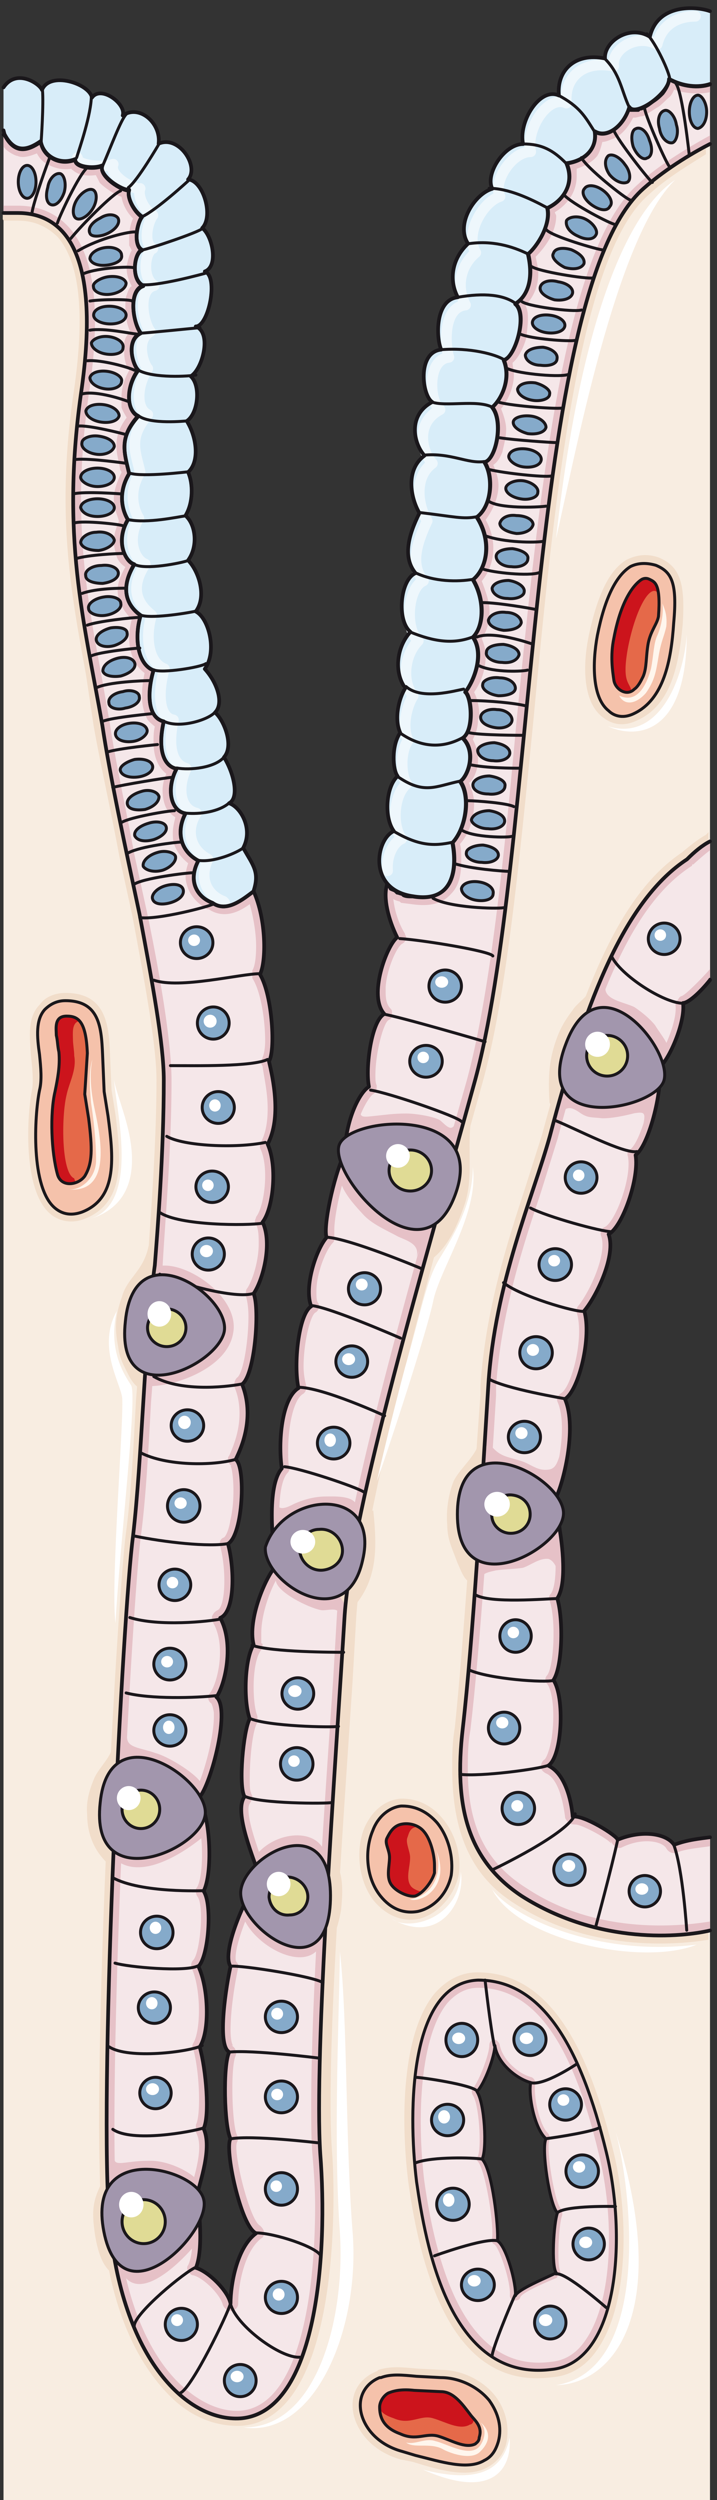 <svg xmlns="http://www.w3.org/2000/svg" version="1.0" viewBox="0 0 155.225 540.813"><rect x="0" y="0" width="155.225" height="540.813" fill="#333333" stroke="none"/><defs><clipPath clipPathUnits="userSpaceOnUse" id="a"><path d="M-.16.32h155.026v541.192H-.16z"/></clipPath></defs><path d="M153.707 397.48c-1.919.279-4.997.559-7.755 1.638-1.68-2.478-6.956-3.318-12.193-1.08 0-.839-7.516-5.556-9.754-4.996-.24-3.598-1.64-9.395-5.237-11.034 3.038-1.918 3.598-14.91 1.08-18.508 1.958-2.759 2.238-12.992.839-17.67 2.518-3.597.56-14.67.56-14.67l-.84-7.156c1.4-2.519 4.717-14.911 1.959-21.267 3.038-1.96 5.836-13.552 4.157-19.069 2.759-3.318 6.956-12.153 5.277-16.59 3.038-1.639 6.676-12.152 5.837-17.11 3.038-2.238 6.076-15.19 4.997-18.788 2.198-1.68 5.836-9.954 5.276-14.112 1.08 0 3.598-2.198 5.797-4.957V31.141c-2.758 1.4-9.155 4.997-14.431 9.674-25.225 22.387-23.026 145.032-36.618 193.683-10.834 39.216-26.384 91.424-28.023 114.89-1.959 32.06-6.676 95.342-5.277 116.61 1.639 21.267-.56 55.806-17.23 57.165-11.952.84-26.384-13.512-28.582-44.733-1.96-30.941 3.038-129.561 5.277-146.151 1.918-16.59 2.478-42.535 4.717-58.565.56-7.196 1.919-24.305 1.919-40.056 0-7.755-2.479-21.267-5.237-35.898-3.078-14.391-6.396-29.862-8.075-40.895-3.878-22.387-9.155-40.895-4.438-72.956 4.438-32.02-5.556-37.817-13.871-37.817H.76v494.74h152.947V397.48zm-33.3 94.182c-2.199 1.12-8.315 3.598-8.875 4.997.28-2.478-1.958-10.793-3.877-11.873.28-2.758-1.12-15.47-3.358-17.71 1.12-2.198.56-12.152-1.08-14.63 1.64-1.64 3.878-7.716 3.878-9.954.56 3.877 4.717 7.195 7.755 8.035-.56 2.758.84 9.914 3.358 12.153-1.119 1.918.84 14.63 2.479 16.03-.84 2.199-1.4 11.593-.28 12.952z" fill="#f8ede1" fill-rule="evenodd"/><path d="M94.203 431.099c-7.216 8.555-7.496 27.343-5.817 40.875 4.158 30.122 14.432 44.473 31.082 42.274 3.877-.28 7.215-2.218 9.714-5.796 4.157-5.817 5.816-14.931 5.816-24.325 0-6.357-.82-13.252-2.218-18.789-6.377-26.504-15.81-38.677-29.403-38.677-3.617 0-6.676 1.66-9.174 4.438zm-2.499 40.595c-1.659-14.091-.82-31.201 4.997-38.397 1.96-2.198 4.178-3.318 6.676-3.318 11.933 0 20.248 11.334 26.085 35.919 3.318 13.272 3.318 31.78-3.059 40.615-1.938 2.758-4.437 4.138-7.215 4.417-14.431 1.94-23.586-11.333-27.484-39.236zm27.764 42.554zm26.444-115.09c-1.68-2.498-6.936-3.318-12.213-1.12 0-.819-7.495-5.516-9.714-4.976-.28-3.578-1.66-9.395-5.277-11.054 3.058-1.918 3.618-14.91 1.12-18.508 1.938-2.759 2.218-12.992.839-17.69 2.498-3.577.54-14.63.54-14.63l-.82-7.196c1.38-2.479 4.717-14.911 1.939-21.267 3.058-1.94 5.816-13.552 4.157-19.069 2.779-3.318 6.936-12.173 5.277-16.59 3.058-1.659 6.656-12.152 5.817-17.13 3.058-2.198 6.116-15.19 4.997-18.788 2.218-1.66 5.836-9.954 5.276-14.092.84 0 3.059-1.659 4.997-3.877l.54-33.16-.54.56c-1.938 1.099-3.617 2.498-5.276 3.877-12.213 8.275-20.808 25.964-30.242 61.063l-3.598 11.333c-3.898 11.873-8.615 26.524-9.714 42.834v1.92c-1.659 22.665-3.618 53.607-5.557 72.135-.56 3.318-.56 6.077-.56 8.835 0 13.532 3.898 23.206 13.612 29.282 17.19 11.054 36.898 8.575 41.875 7.756l-.54-21.847c-1.938 0-4.437.28-6.935 1.4zm-31.901 9.394c-8.895-5.536-12.772-13.551-12.772-25.704 0-2.758 0-5.537.56-8.575 2.218-18.788 4.157-49.73 5.536-72.396v-1.939c1.12-16.01 5.836-30.381 9.714-41.994l3.618-11.613c9.154-34.54 17.47-51.669 29.122-59.124 0-.28 0-.28.28-.28.56-.56 1.1-1.1 1.939-1.66v26.245c-1.939 2.218-3.878 3.877-4.437 3.877h.28c-.56 0-.84.28-1.12.84-.28.26-.54.82-.54 1.1.54 3.597-3.058 11.332-4.437 12.432-.56.56-.84 1.1-.84 1.939 1.1 3.318-2.218 15.19-4.437 16.85-.56.28-.84.819-.56 1.658.84 4.698-2.778 14.092-4.996 15.191-.82.28-1.1 1.38-.82 1.939 1.38 3.878-2.498 12.153-4.997 15.19-.28.28-.28.84-.28 1.4 1.66 5.517-1.119 16.01-3.338 17.41-.82.539-1.099 1.379-.82 1.918 2.5 5.817-.559 17.41-1.958 19.908 0 .28-.26.54 0 1.1l.84 7.175c.839 4.158 1.119 11.053-.28 13.272-.56.56-.56 1.1-.28 1.66 1.399 4.416.84 14.09-.54 16.03-.56.539-.56 1.379 0 1.938 1.38 1.919 1.66 7.736.82 12.433-.56 2.478-1.1 3.577-1.38 3.857-.56.28-.839 1.12-.839 1.66 0 .559.56 1.119 1.12 1.378 1.379.56 3.317 2.779 4.157 9.675.28.56.56.84.84 1.119.539.26 1.099.26 1.379.26 1.379 0 6.935 3.038 7.775 4.157l-.28-.84c.28.56.54 1.12 1.1 1.38.28.28.839.56 1.398.28 4.438-2.199 8.875-1.38 9.695.28.56.82 1.399 1.099 2.218.82 1.96-.82 3.898-1.1 5.557-1.38v16.87c-5.277.82-22.187 2.758-37.997-7.736z" fill="#f1ddca" fill-rule="evenodd"/><path d="M152.827 31.141c-2.758 1.4-9.134 4.977-14.41 9.674-25.226 22.367-23.007 145.012-36.599 193.623-10.813 39.216-26.344 91.425-28.003 114.91-1.939 32.04-6.656 95.283-5.277 116.55 1.66 21.267.28 55.526-16.07 56.905-11.933 1.1-26.903-13.252-28.842-44.473-2.219-30.941 3.318-129.541 5.536-146.111 1.94-16.57 2.499-42.535 4.717-58.825.56-7.195 2.22-24.585 2.22-40.055 0-8.016-2.78-21.547-5.817-36.178-2.779-14.652-5.817-30.122-7.776-41.435-3.597-22.107-9.134-39.776-4.437-72.097 4.717-32.04-5.816-37.557-14.131-37.557H.6v1.38c.28.28 0 .28.28.28h3.058c3.597 0 6.376 1.378 8.594 3.577 4.718 5.537 5.817 16.31 3.598 32.32-4.157 27.064-.82 44.194 2.499 62.422l1.659 11.054c1.399 8.015 3.618 17.67 5.556 28.163l2.779 12.712c2.478 13.252 5.256 27.903 5.256 35.638 0 12.973-1.099 27.344-1.659 35.619l-.28 4.417c-1.099 8.015-1.658 18.789-2.498 29.282-.56 10.214-1.1 20.988-2.218 29.003-1.94 15.75-7.476 114.63-5.257 146.67 1.659 24.866 10.813 36.179 16.07 40.876 4.437 3.878 9.434 5.517 14.431 5.257 22.167-1.939 19.948-53.588 19.408-59.384-1.399-18.509 2.22-67.959 4.438-101.379l.82-14.35c1.398-20.169 12.212-61.604 22.466-98.061l4.717-16.85c5.257-18.509 8.035-47.511 11.093-78.173 4.437-47.231 9.694-101.079 24.945-114.35 4.157-3.858 9.434-6.896 12.472-8.835v-2.22z" fill="#f1ddca" fill-rule="evenodd"/><path d="M135.578 121.127c-3.598 2.218-6.116 7.195-8.055 16.07-.28 1.399-.84 4.157-.84 7.495 0 3.878.84 8.315 3.898 10.534 1.12.82 3.618 2.478 7.495.54 7.236-3.318 8.895-11.913 9.734-20.788.54-8.874-.56-12.472-5.276-14.411-2.499-.84-4.738-.56-6.956.56zm-2.778 31.6c-3.059-2.218-3.059-9.154-1.94-14.69 1.66-7.776 3.618-12.473 6.397-13.872 1.379-.82 2.778-.82 4.157-.28 1.94.84 3.618 1.4 2.779 10.813-.56 7.776-1.94 15.53-7.496 18.03-1.959.819-3.338.56-3.897 0zm2.778-31.6zM86.747 389.084c-3.318.28-6.096 2.499-7.755 6.077-1.959 4.417-1.679 11.333 1.939 16.03 2.778 3.298 6.376 4.677 9.974 3.857 3.898-1.099 7.216-4.697 8.335-9.114.82-4.138-.56-9.115-3.338-12.432-2.219-2.759-5.257-4.418-8.875-4.418h-.28zm.28 3.318c2.499 0 4.717 1.1 6.376 3.038 1.68 2.219 2.499 4.977 2.499 7.736v2.218c-.82 3.018-3.038 5.517-5.817 6.336-2.498.56-4.717-.28-6.376-2.478-1.679-2.219-2.498-4.977-2.498-7.735 0-1.94.28-3.578.82-4.977 1.119-2.479 3.057-3.858 4.996-4.138zM81.91 512.65l-.28.28c-3.597 1.398-5.556 4.436-5.276 7.994.28 4.158 3.598 9.115 10.234 11.074l2.798.56c6.076 1.918 12.152 3.557 16.31 1.079 1.919-1.08 3.318-2.759 3.878-4.957.8-3.598 0-7.196-2.239-10.234-2.758-3.598-7.436-5.797-11.873-5.797l-5.277-.28c-3.038-.28-5.516-.56-8.275.28zm7.996 3.037 5.556.28c3.318 0 6.916 1.68 9.115 4.438 1.679 2.198 2.238 4.957 1.679 7.435-.28 1.4-1.12 2.199-2.239 3.038-3.038 1.68-8.275 0-13.552-1.359l-2.758-.84c-5.237-1.399-7.755-4.956-8.035-7.755v-.24c0-2.238 1.119-3.877 3.318-4.717 1.959-.56 4.157-.56 6.916-.28zM8.635 217.288c-2.759 2.759-2.199 6.896-1.94 11.034.28 2.498.56 5.256.28 7.175-1.099 5.257-2.218 21.827 3.878 27.064 1.94 1.659 4.718 2.199 7.476 1.1 9.134-3.579 7.755-13.792 6.656-22.627l-.84-5.257-.28-6.616c-.26-6.356-.26-14.371-9.694-14.371-2.198 0-4.417.84-5.536 2.498zm5.536 1.1c5.557 0 6.097 3.038 6.377 11.053l.28 6.616.839 5.517c1.1 9.674 1.659 16.29-4.717 18.768-1.1.56-2.499.84-3.878-.26-2.758-2.498-3.598-8.834-3.598-14.63 0-3.599.28-7.176.84-9.115.26-1.1.26-2.219.26-3.318 0-1.66-.26-3.318-.26-5.237-.28-1.38-.28-2.758-.28-4.158 0-1.639.28-3.298 1.1-4.137.559-.82 1.658-1.1 3.037-1.1z" fill="#f1ddca" fill-rule="evenodd"/><path d="M131.28 465.638c-5.556-22.926-13.891-37.298-27.763-37.298-14.73.56-15.29 27.624-13.332 43.634 1.94 13.272 6.936 43.354 29.163 40.595 14.71-1.379 16.37-28.722 11.932-46.931zm-10.833 25.944c-2.219 1.12-8.335 3.598-8.875 4.977.28-2.478-1.958-10.773-3.897-11.873.28-2.758-1.1-15.47-3.338-17.669 1.12-2.219.56-12.153-1.1-14.651 1.66-1.64 3.878-7.715 3.878-9.934.56 3.878 4.737 7.176 7.775 8.015-.54 2.758.84 9.934 3.338 12.153-1.099 1.918.84 14.63 2.499 16.01-.84 2.199-1.38 11.593-.28 12.972z" fill="#f5e7e9" fill-rule="evenodd"/><path d="M131.28 465.638c-5.556-22.926-13.891-37.298-27.763-37.298-14.73.56-15.29 27.624-13.332 43.634 1.94 13.272 6.936 43.354 29.163 40.595 14.71-1.379 16.37-28.722 11.932-46.931zm-11.932 45.272c-14.452 1.94-23.606-11.313-27.504-39.196-1.659-14.091-.84-31.221 4.997-38.397 1.94-2.198 4.178-3.318 6.676-3.318 11.933 0 20.268 11.334 26.104 35.899 3.338 13.272 3.338 31.76-3.058 40.595-1.939 2.778-4.437 4.158-7.215 4.417z" fill="#e6c1c7" fill-rule="evenodd"/><path d="M153.707 397.44c-1.939.279-4.977.559-7.755 1.658-1.66-2.478-6.936-3.318-12.213-1.1 0-.839-7.496-5.536-9.714-4.976-.28-3.598-1.66-9.394-5.257-11.053 3.038-1.92 3.598-14.911 1.1-18.51 1.938-2.758 2.218-12.971.839-17.669 2.498-3.577.56-14.63.56-14.63l-.84-7.176c1.38-2.499 4.717-14.931 1.939-21.267 3.058-1.94 5.836-13.532 4.157-19.069 2.779-3.318 6.936-12.153 5.277-16.57 3.058-1.659 6.656-12.152 5.817-17.11 3.058-2.218 6.116-15.19 4.997-18.788 2.218-1.66 5.836-9.934 5.276-14.092 1.12 0 3.598-2.198 5.817-4.957V182.01c-1.66.84-3.318 2.218-4.977 3.877-13.052 8.555-21.647 29.283-29.702 59.924-3.598 12.992-11.913 31.76-13.312 53.867-1.38 22.087-3.318 54.947-5.537 74.295-1.959 16.83 1.1 28.443 12.753 36.178 16.93 10.754 34.958 8.835 40.775 7.456v-20.168z" fill="#f5e7e9" fill-rule="evenodd"/><path d="M133.739 397.999c0-.84-7.496-5.537-9.714-4.977-.28-3.598-1.66-9.394-5.257-11.053 3.038-1.92 3.598-14.911 1.1-18.51 1.938-2.758 2.218-12.971.839-17.669 2.498-3.577.56-14.63.56-14.63l-.84-7.176c1.38-2.499 4.717-14.931 1.939-21.267 3.058-1.94 5.836-13.532 4.157-19.069 2.779-3.318 6.936-12.153 5.277-16.57 3.058-1.659 6.656-12.152 5.817-17.11 3.058-2.218 6.116-15.19 4.997-18.788 2.218-1.66 5.836-9.934 5.276-14.092 1.12 0 3.598-2.198 5.817-4.957V182.01c-1.66.84-3.318 2.218-4.977 3.877-13.052 8.555-21.647 29.283-29.702 59.924-3.598 12.992-11.913 31.76-13.312 53.867-1.38 22.087-3.318 54.947-5.537 74.295-1.959 16.83 1.1 28.443 12.753 36.178 16.93 10.754 34.958 8.835 40.775 7.456v-20.168c-1.939.28-4.977.56-7.755 1.66-1.66-2.48-6.936-3.319-12.213-1.1zm12.772 2.758c1.939-.84 5.537-1.1 7.196-1.38v16.291c-5.257.82-23.846 3.318-39.656-7.176-8.895-5.536-12.772-13.531-12.772-25.684 0-2.758 0-5.537.56-8.575 2.218-18.768 4.157-49.71 5.556-72.356v-1.939c1.1-16.01 5.816-30.361 9.694-41.974l3.618-11.593c9.154-34.52 17.47-51.649 29.122-59.104 0-.28 0-.28.28-.28.56-.54 2.778-2.479 3.598-3.038v25.684c-1.939 2.219-5.537 5.796-6.096 5.796h.28c-.56 0-.84.28-1.12.84-.26.28-.54.82-.54 1.1.54 3.597-3.058 11.332-4.437 12.432-.56.56-.84 1.1-.84 1.939 1.12 3.298-2.218 15.19-4.437 16.83-.56.28-.84.839-.56 1.658.84 4.697-2.778 14.092-4.996 15.191-.82.28-1.1 1.38-.82 1.939 1.38 3.858-2.498 12.153-4.997 15.19-.28.28-.28.82-.28 1.38 1.66 5.517-1.119 16.01-3.338 17.41-.82.539-1.099 1.379-.82 1.918 2.5 5.797-.559 17.41-1.938 19.888 0 .28-.28.56 0 1.1l.82 7.195c.839 4.138 1.119 11.033-.28 13.252-.54.56-.54 1.1-.28 1.66 1.399 4.416.84 14.07-.54 16.01-.56.56-.56 1.379 0 1.938 1.38 1.939 1.66 7.736.82 12.433-.54 2.478-1.1 3.578-1.38 3.857-.56.28-.839 1.1-.839 1.66 0 .559.56 1.099 1.12 1.378 1.379.56 3.317 2.759 4.157 9.675.28.54.56.82.84 1.099.539.28 1.099.28 1.378.28 1.38 0 6.936 3.038 7.776 4.137l-.28-.82c.28.54.56 1.1 1.1 1.38.28.28.839.54 1.398.28 4.438-2.219 8.875-1.4 9.715.26.54.84 1.379 1.119 2.218.84zm-25.045 77.033c-1.399-1.099-3.338-13.252-2.498-14.91.28-.28 0-.84-.28-1.38-1.939-1.659-3.318-8.575-2.778-10.773 0-.56-.26-1.1-.82-1.38-2.498-.559-6.376-3.597-6.936-7.175-.26-.56-.819-1.12-1.379-.84-.56 0-.84.56-.84 1.12 0 1.919-2.198 7.715-3.597 9.374-.28.28-.28.84 0 1.38 1.4 1.938 1.939 11.332 1.12 13.251-.28.56-.28.84 0 1.12 1.658 1.918 3.597 14.071 3.037 16.83 0 .56 0 .839.56 1.119 1.1.82 3.598 8.275 3.318 11.033 0 .56.28.84.84 1.1.56 0 1.099 0 1.379-.54 0-.56 1.379-1.66 8.035-4.418v-.28c.28 0 .56-.28.56-.56.28-.259 0-.539 0-.819-.56-1.379-.28-9.934.54-11.872 0-.56 0-.84-.26-1.38zm-13.312-35.338v-.28.28zm4.438 54.387v-.28.28zm7.755-5.237c-2.219 1.1-8.315 3.578-8.855 4.957.28-2.478-1.938-10.773-3.877-11.873.28-2.758-1.12-15.45-3.338-17.669 1.12-2.199.56-12.153-1.1-14.631 1.66-1.66 3.878-7.735 3.878-9.934.56 3.858 4.717 7.175 7.755 7.995-.56 2.758.84 9.934 3.318 12.153-1.099 1.938.84 14.63 2.499 16.01-.84 2.219-1.38 11.593-.28 12.992z" fill="#e6c1c7" fill-rule="evenodd"/><path d="M52.648 183.419c2.219-4.148-.56-8.845-3.058-9.674 2.219-1.11 1.11-6.356-1.11-9.954 2.22-2.489 0-8.015-1.938-9.674 1.939-1.94.55-6.367-2.219-9.405 2.768-3.867.83-11.063-1.949-12.442 2.499-3.318.56-8.845-1.659-11.063 2.219-3.039 1.66-7.736-.56-9.675 1.67-2.768 1.67-6.915.56-9.404 2.499-2.209 1.94-7.465-.28-11.053 2.499-1.66 3.059-7.746.83-9.684 2.498-1.38 4.717-9.395 1.11-10.784 2.778 0 4.996-10.783 1.948-11.883 3.048-1.109 1.66-7.745-.56-9.404 2.499-2.488.28-10.234-3.048-10.504 2.499-2.768-1.939-9.684-6.386-7.745.56-4.427-4.157-8.575-7.765-6.086.83-2.489-4.717-6.636-6.656-3.868-.56-3.048-9.155-5.806-10.824-1.659-.55-1.389-5.546-4.707-8.324-.56v10.234h.28c2.218 4.148 4.996 3.318 7.775 1.38.55 3.327 4.157 5.256 7.485 3.877-.28 1.66 3.888 2.209 5.827 1.38-.83 2.218 4.437 5.536 5.826 5.256-.56 1.38.83 4.427 2.778 5.807-1.109 1.379-1.948 6.086 0 7.185-1.669.56-2.498 6.366.27 7.746-3.328 1.109-2.218 8.015-.55 10.233-3.327 1.66-1.668 6.906-.56 8.016-2.498 3.317-2.767 8.574 0 9.953-4.157 4.698-3.047 7.746-1.938 12.443-3.328 5.527-.28 9.954-.28 9.954-2.768 4.697-.55 9.124 1.39 9.674-3.329 5.537-1.39 9.125 1.389 11.063-1.39 4.428-.83 10.504 2.768 11.893-1.38 4.697-1.38 10.224 2.219 11.053-1.38 6.087 0 9.685 2.778 10.234-2.219 4.148-1.39 9.125 1.939 9.674-1.94 3.598-1.38 8.025 2.778 10.234-2.219 4.148-.56 7.745 3.048 9.125 3.058 2.208 6.666-.83 8.885-2.489 1.379-4.147 0-5.527-2.219-9.404z" fill="#d8edf9" fill-rule="evenodd"/><path d="M16.75 34.14c-.28 1.658 5.546 2.218 7.755 1.388-1.1 2.489 4.437 5.527 5.827 5.247-.56 1.38.55 4.418 2.768 5.807-1.11 1.379-2.219 6.076 0 7.185-1.66.55-2.499 6.357.28 8.006-3.608.83-2.499 7.745-.84 9.954-3.318 1.928-1.379 7.185-.55 8.015-2.218 3.318-2.768 8.564 0 9.944-4.157 4.977-2.768 7.735-1.658 12.432-3.328 5.527-.28 9.954-.28 9.954-2.769 4.697-.83 9.115 1.389 9.944-3.608 5.527-1.39 8.845 1.38 11.053-1.38 4.428-.83 10.224 2.767 11.613-1.379 4.697-1.379 10.494 1.95 11.054-1.39 6.346 0 9.664 2.768 10.493-1.94 4.148-1.39 8.845 2.218 9.674-2.218 3.318-1.669 7.736 2.489 9.944-1.94 4.148-.28 7.746 3.328 9.125l.27.27" fill="none" stroke="#eef7fc" stroke-width="2.319" stroke-linecap="round" stroke-linejoin="round"/><path d="M153.707 2.419c-3.038-1.1-11.353-1.66-13.012 5.536-4.438-2.758-9.974 1.1-9.714 4.697-6.636-1.379-10.514 2.759-9.974 8.015-4.158-1.938-8.855 5.797-7.756 10.494-4.157 0-8.315 6.636-6.656 9.674-3.877 1.1-8.035 7.736-5.256 11.873-3.598 3.318-4.158 8.015-2.22 11.593-4.996.56-4.716 8.855-3.597 11.333-5.277.56-4.157 9.954-1.939 11.333-5.277 2.759-4.157 8.835-1.679 11.593-4.157 3.038-3.038 9.115-1.099 12.433-2.499 4.977-3.598 9.674-.84 12.992-3.318 1.379-4.157 10.214-1.099 12.712-3.058 3.298-3.598 8.835-1.12 12.153-1.378 2.198-2.478 6.616-1.099 9.654-1.938 2.778-1.659 8.015-.56 9.394-2.498 2.219-3.037 8.855-.819 11.893-3.877 1.659-5.836 12.692 4.158 14.091 9.694 1.64 9.414-7.475 8.575-11.612 3.058-3.318 3.897-10.214 1.679-13.252 1.659-1.12 3.597-6.357.54-9.395 2.498-1.659 1.938-8.854.559-9.954 1.939-2.478 4.157-8.295 1.659-11.873 2.498-2.498 2.498-8.294 0-12.432 3.058-2.498 4.157-8.295.84-13.532 3.317-2.498 3.597-8.854 1.658-11.893 2.499-.54 4.158-8.834 1.66-11.872 1.938-1.66 4.157-6.077 2.498-10.214 2.498-.56 5.277-9.954 2.498-12.173 2.219-1.379 4.158-4.677 2.779-10.773 1.939-1.64 4.977-6.336 4.157-9.934 3.038-1.38 6.096-4.977 4.158-9.674 4.137-.56 6.636-3.318 6.096-6.896 2.758 1.659 6.356-1.4 7.475-5.257 1.38 2.219 8.595-3.038 8.595-6.076 3.038 1.659 6.376 1.938 8.855 1.099V2.419z" fill="#d8edf9" fill-rule="evenodd"/><path d="M153.707 18.269c-2.499.82-5.817.54-8.875-1.12 0 .84-.56 1.94-1.379 3.039-.56.56-1.12 1.12-1.959 1.659-.82.56-1.379 1.12-2.218 1.379-.28.28-.54.28-.82.28l-.28.28h-1.679c0-.28-.26-.28-.26-.56-1.119 3.878-4.737 6.916-7.495 5.257.54 3.598-1.959 6.356-6.116 6.896 1.939 4.697-1.1 8.295-4.158 9.674.82 3.598-2.218 8.295-4.177 9.954 1.399 6.076-.54 9.374-2.759 10.753 2.759 2.219 0 11.613-2.498 12.153 1.659 4.157-.56 8.575-2.499 10.234 2.499 3.038.82 11.313-1.679 11.872 1.94 3.039 1.68 9.395-1.659 11.873 3.338 5.257 2.22 11.053-.839 13.532 2.498 4.137 2.498 9.954 0 12.432 2.498 3.598.28 9.395-1.659 11.873 1.38 1.1 1.939 8.295-.56 9.954 3.058 3.038 1.12 8.275-.56 9.375 2.24 3.038 1.4 9.954-1.658 13.272.84 4.137 1.119 13.251-8.595 11.592-.84 0-1.4 0-1.959-.28l-.28-.28c-.26 0-.82-.259-1.1-.259l-.279-.28c-.28-.28-.56-.28-1.12-.56-.26-.56-.539-.819-.819-1.099v.28c-.84 2.758.28 7.455 2.219 11.313-2.219 1.66-6.376 12.712-2.778 16.57-2.779 1.38-4.158 11.613-3.338 15.75-1.94 1.1-4.997 6.896-5.257 14.352-2.499 5.257-4.737 16.31-3.898 18.229-2.219 2.498-4.997 10.773-3.338 14.93-2.758 1.64-3.877 12.693-2.758 17.67-3.618 2.199-4.457 11.593-3.618 17.39-3.338 3.877-1.939 16.03-1.38 21.267-1.958 1.938-6.115 11.333-4.716 16.85-1.96 3.038-2.239 12.152-.84 16.03-1.399 2.478-2.498 14.63-1.12 16.85-2.498 3.297 2.22 13.811 3.339 17.669-2.219 1.939-8.615 15.75-6.376 19.048-.84 3.598-3.058 17.13-.28 18.509-1.4 2.758-1.12 16.03.28 18.789-1.4 1.938 2.218 19.048 5.536 20.427-4.157 3.038-5.536 11.054-5.536 15.191-.56-2.758-4.737-6.896-7.496-7.735 1.94-4.677.26-15.73.26-15.73.56-2.76 3.338-10.215 1.4-14.372 1.378-2.758.559-12.692-.84-17.67 2.218-3.317 1.939-12.712-.28-17.409 2.219-2.198 3.058-13.532 1.12-16.29 1.938-3.578 1.658-16.01-1.12-20.168 2.219-1.379 7.216-19.048 3.898-21.806 1.938-2.759 3.877-11.613.82-17.13 3.337-1.38 3.057-11.053 1.678-16.01 3.318-1.94 3.878-16.85 1.66-18.23 1.398-2.758 4.157-9.394 1.398-16.31 2.759-1.918 3.878-16.29 2.499-19.608 1.939-2.758 4.157-10.773 1.939-15.45 2.218-2.779 3.318-11.893 1.099-16.85 3.058-5.816 1.12-14.371.28-17.97 1.399-1.918.84-14.07-1.94-18.768 1.38-2.758 1.38-11.873-1.378-17.949-2.239 1.66-5.837 4.697-8.895 2.479-3.598-1.38-5.277-4.977-3.058-9.115-4.158-2.199-4.717-6.636-2.778-10.214-3.318-.56-4.158-5.536-1.94-9.674-2.777-.54-4.157-4.137-2.777-10.214-3.598-.84-3.598-6.356-2.22-11.053-3.597-1.38-4.157-7.455-2.777-11.873-2.759-1.939-4.718-5.516-1.38-11.053-1.938-.54-4.157-4.957-1.379-9.654 0 0-3.058-4.417.26-9.954-1.1-4.697-2.219-7.735 1.959-12.433-2.778-1.379-2.499-6.616 0-9.934-1.12-1.099-2.778-6.356.54-8.015-1.66-2.198-2.759-9.114.56-10.214-2.78-1.379-1.94-7.175-.28-7.735-1.94-1.1-1.1-5.796 0-7.175-1.94-1.38-3.319-4.418-2.779-5.797-1.38.26-6.656-3.038-5.816-5.257-1.94.84-6.117.28-5.837-1.379-3.318 1.38-6.936-.56-7.495-3.858-2.779 1.92-5.557 2.759-7.776-1.399l-.28-1.1v17.95h3.059c8.335 0 18.329 5.817 13.891 37.837-4.717 32.04.54 50.55 4.438 72.916 1.659 11.053 4.997 26.524 8.055 40.875 2.758 14.651 5.257 28.183 5.257 35.918 0 15.73-1.38 32.86-1.94 40.036-2.218 16.03-2.778 41.995-4.716 58.565-2.22 16.57-7.216 115.17-5.277 146.111 2.218 31.201 16.65 45.552 28.602 44.733 16.65-1.38 18.869-35.898 17.21-57.165-1.4-21.268 3.318-84.53 5.277-116.55 1.659-23.486 17.21-75.694 28.023-114.91 13.612-48.61 11.393-171.236 36.638-193.603 5.276-4.697 11.673-8.295 14.43-9.674V18.27z" fill="#f5e7e9" fill-rule="evenodd"/><path d="M139.276 40.915c5.276-4.697 11.673-8.295 14.43-9.674V18.27c-2.498.82-5.816.54-8.874-1.12 0 .84-.56 1.94-1.379 3.039-.56.56-1.12 1.12-1.959 1.659-.82.56-1.379 1.12-2.218 1.379-.28.28-.54.28-.82.28l-.28.28h-1.679c0-.28-.26-.28-.26-.56-1.119 3.878-4.737 6.916-7.495 5.257.26.56 0 1.1 0 1.659-.28 2.758-2.778 4.697-6.116 5.237 1.939 4.697-1.1 8.295-4.158 9.674.82 3.598-2.218 8.295-4.177 9.954 1.399 6.076-.54 9.374-2.759 10.753 2.759 2.219 0 11.613-2.498 12.153 1.659 4.157-.56 8.575-2.499 10.234 2.499 3.038.82 11.313-1.679 11.872.28.54.56 1.1.56 1.66.28-.28.56-.28.56-.56 0 .28-.28.28-.28.56 1.1 3.317.28 7.995-2.499 10.213 3.338 5.257 2.22 11.053-.839 13.532 2.498 4.137 2.498 9.954 0 12.432 2.498 3.598.28 9.395-1.659 11.873 1.38 1.1 1.939 8.295-.56 9.954 3.058 3.038 1.12 8.275-.56 9.375 2.24 3.038 1.4 9.954-1.658 13.272.84 4.137 1.119 13.251-8.595 11.592-.84 0-1.4 0-1.959-.28l-.28-.28c-.26 0-.82-.259-1.1-.259l-.279-.28c-.28-.28-.56-.28-1.12-.56-.26-.56-.539-.819-.819-1.099v.28c-.84 2.758.28 7.455 2.219 11.313-2.219 1.66-6.376 12.712-2.778 16.57-2.779 1.38-4.158 11.613-3.338 15.75-1.94 1.1-4.997 6.896-5.257 14.352-2.499 5.257-4.737 16.31-3.898 18.229-2.219 2.498-4.997 10.773-3.338 14.93-2.758 1.64-3.877 12.693-2.758 17.67-3.618 2.199-4.457 11.593-3.618 17.39-3.338 3.877-1.939 16.03-1.38 21.267-1.958 1.938-6.115 11.333-4.716 16.85-1.96 3.038-2.239 12.152-.84 16.03-1.399 2.478-2.498 14.63-1.12 16.85-2.498 3.297 2.22 13.811 3.339 17.669-2.219 1.939-8.615 15.75-6.376 19.048-.84 3.598-3.058 17.13-.28 18.509-1.4 2.758-1.12 16.03.28 18.789-1.4 1.938 2.218 19.048 5.536 20.427-4.157 3.038-5.536 11.054-5.536 15.191-.56-2.758-4.737-6.896-7.496-7.735 1.94-4.677.26-15.73.26-15.73.56-2.76 3.338-10.215 1.4-14.372 1.378-2.758.559-12.692-.84-17.67 2.218-3.317 1.939-12.712-.28-17.409 2.219-2.198 3.058-13.532 1.12-16.29 1.938-3.578 1.658-16.01-1.12-20.168 2.219-1.379 7.216-19.048 3.898-21.806 1.938-2.759 3.877-11.613.82-17.13 3.337-1.38 3.057-11.053 1.678-16.01 3.318-1.94 3.878-16.85 1.66-18.23 1.398-2.758 4.157-9.394 1.398-16.31 2.759-1.918 3.878-16.29 2.499-19.608 1.939-2.758 4.157-10.773 1.939-15.45 2.218-2.779 3.318-11.893 1.099-16.85 3.058-5.816 1.12-14.371.28-17.97 1.399-1.918.84-14.07-1.94-18.768 1.38-2.758 1.38-11.873-1.378-17.949-2.239 1.66-5.837 4.697-8.895 2.479-3.598-1.38-5.277-4.977-3.058-9.115-4.158-2.199-4.717-6.636-2.778-10.214-3.318-.56-4.158-5.536-1.94-9.674-2.777-.54-4.157-4.137-2.777-10.214-3.598-.84-3.598-6.356-2.22-11.053-3.597-1.38-4.157-7.455-2.777-11.873-2.759-1.939-4.718-5.516-1.38-11.053-1.938-.54-4.157-4.957-1.379-9.654 0 0-3.058-4.417.26-9.954-1.1-4.697-2.219-7.735 1.959-12.433-2.778-1.379-2.499-6.616 0-9.934-1.12-1.099-2.778-6.356.54-8.015-1.66-2.198-2.759-9.114.56-10.214-2.78-1.379-1.94-7.175-.28-7.735-1.94-1.1-1.1-5.796 0-7.175-1.94-1.38-3.319-4.418-2.779-5.797-1.38.26-6.656-3.038-5.816-5.257-1.94.84-6.117.28-5.837-1.379-3.318 1.38-6.936-.56-7.495-3.858-2.779 1.92-5.557 2.759-7.776-1.399l-.28-1.1v17.95h3.059c8.335 0 18.329 5.817 13.891 37.837-4.717 32.04.54 50.55 4.438 72.916 1.659 11.053 4.997 26.524 8.055 40.875 2.758 14.651 5.257 28.183 5.257 35.918 0 15.73-1.38 32.86-1.94 40.036-2.218 16.03-2.778 41.995-4.716 58.565-2.22 16.57-7.216 115.17-5.277 146.111 2.218 31.201 16.65 45.552 28.602 44.733 16.65-1.38 18.869-35.898 17.21-57.165-1.4-21.268 3.318-84.53 5.277-116.55 1.659-23.486 17.21-75.694 28.023-114.91 13.612-48.61 11.393-171.236 36.638-193.603zm-19.149 4.138v-.28.28zm-9.434 32.86v-.26.26zM26.304 40.915v.28-.28zm69.958 209.633c-10.274 36.718-21.927 78.153-23.326 98.88l-.82 14.072c-1.959 28.183-4.737 68.498-4.737 91.424 0 4.418 0 8.295.28 11.333.28 3.298.56 6.896.56 11.034 0 18.788-3.338 43.094-16.09 44.193-3.898.28-8.056-1.38-11.953-4.697-8.315-6.896-13.872-20.987-14.971-38.377-1.96-31.78 3.318-130.38 5.257-145.832 1.119-8.295 1.679-19.068 2.238-29.282.82-10.493 1.38-21.267 2.499-29.282 0-.28.26-4.417.26-4.417.56-8.555 1.678-22.647 1.678-35.899 0-8.015-2.498-22.926-5.276-36.178l-2.779-12.712c-1.938-10.494-4.157-20.448-5.276-28.163l-1.94-11.053c-3.337-17.95-6.375-34.8-2.498-61.323 2.499-17.11 1.1-29.002-4.437-35.079-2.778-3.038-6.396-4.697-11.113-4.697H.76V31.521c0 .82 2.498 2.219 3.058 2.219 1.119.54 2.778 0 4.177-.56a5.276 5.276 0 0 0 2.499 2.478c1.659.84 3.318 1.12 4.997.84 0 0 0 .28.26.28 1.119 1.099 3.058 1.379 4.996 1.099.28.54.56 1.1.84 1.659 1.12 1.1 3.058 2.479 4.717 3.038.28 1.66 1.12 3.318 2.499 4.697-.56 1.1-.84 2.759-.84 4.138v1.659c.28.54.28.54.56 1.1-.56.839-.82 2.218-1.1 3.317v.56c0 1.639.54 2.758 1.1 3.857-.56.28-.82 1.1-1.1 1.94-.28.539-.28 1.658-.28 2.478 0 1.939.28 3.877 1.1 5.516-.82.56-1.38 1.66-1.38 2.779v1.1c0 1.658.28 3.317 1.1 4.416-1.1 1.94-1.659 3.858-1.659 5.797v2.219c.28.82.84 1.659 1.12 2.198-1.68 2.219-2.22 4.158-2.22 6.077 0 1.938.54 3.318.82 5.256 0 0 .28.28.28.54-1.1 2.219-1.659 4.158-1.659 5.537 0 2.198.82 3.857 1.1 4.957-.54 1.399-1.1 2.778-1.1 4.437 0 1.1.28 1.919.56 3.038.26 1.1 1.1 1.919 1.939 2.479-1.12 1.938-1.68 3.597-1.68 4.977 0 2.758 1.68 4.957 3.059 6.336-.28 1.12-.56 2.498-.56 3.877 0 3.318 1.12 6.077 3.338 7.736-.28 1.379-.56 3.038-.56 4.977 0 1.639.28 3.298 1.12 4.957.28.56 1.099 1.12 1.659 1.659-.28 1.1-.28 2.218-.28 3.318 0 3.857 1.399 5.796 2.778 6.896-.56 1.119-.82 2.498-.82 3.597 0 1.38.26 2.759.82 3.878.56.82 1.12 1.38 1.939 1.919-.26 1.12-.54 2.219-.54 3.318 0 .84 0 1.659.28 2.478.54 1.66 1.66 3.038 3.038 4.158-.28.82-.56 1.919-.56 2.758 0 1.1.28 1.939.56 2.758.84 1.94 2.219 3.318 4.178 4.418h.54-.28c3.338 2.218 6.676.56 8.894-1.1.84 3.039 1.38 6.357 1.38 9.115 0 2.478-.28 4.417-.82 5.237v1.659c1.939 3.038 2.778 9.394 2.778 13.532 0 1.659-.28 3.038-.56 3.597 0 .28-.28.56-.28 1.1v.28l.28.56c.28 2.198 1.1 5.516 1.1 9.114 0 2.478-.28 4.957-1.38 7.175-.28.28-.28.28-.28.56v.82c.84 1.658 1.12 3.877 1.12 6.076 0 3.598-.84 7.455-1.959 8.834 0 .28-.28.56-.28 1.12 0 0 0 .26.28.54.56 1.099.56 2.758.56 4.137 0 3.878-1.38 8.015-2.498 9.674-.28.28-.28.84-.28 1.1v.56c.28.819.56 2.478.56 4.416 0 5.257-1.12 12.433-2.5 13.252-.279.28-.559.84-.559 1.38v.56c.84 1.938 1.12 3.877 1.12 5.796 0 3.598-1.12 6.636-2.22 9.114-.279.28-.279.56-.279.56 0 .82.28 1.379.82 1.659h-.26c.54.82 1.1 6.896 0 11.593-.56 3.318-1.4 3.877-1.4 3.877-.839.26-1.099 1.1-.839 1.92 1.4 5.256 1.12 12.991-.54 13.81-.56.28-.84.56-1.119 1.12-.28.26 0 .82 0 1.38 3.058 4.956 1.12 13.251-.56 15.45-.54.56-.54 1.659.28 2.219 0 0 .28.28.56 1.939.28 5.796-3.058 16.01-4.158 17.11-.839.559-1.119 1.658-.56 2.498 2.5 3.577 2.78 15.19 1.1 18.229-.54.54-.26 1.379 0 1.918 1.68 1.94.56 12.433-.82 13.812-.559.56-.559 1.38-.28 1.939 1.94 4.417 1.94 13.252.28 16.03-.28.54-.28.82 0 1.38 1.38 4.956 1.66 14.35.56 16.29v1.658c1.66 2.759 0 8.275-.84 11.314l-.559 1.659v.56c.56 3.037 1.4 11.592-.28 15.19-.28.28-.28.82 0 1.38.28.279.56.819 1.12.819 2.218.56 5.816 4.157 6.376 6.356.28.84 1.12 1.379 1.939 1.379.84-.28 1.399-.82 1.399-1.659 0-4.137 1.379-11.313 4.997-14.071.56-.28.56-.84.56-1.38 0-.56-.56-1.119-.84-1.379-2.219-1.12-5.837-15.75-4.997-17.969.28-.54.28-1.1 0-1.659-1.12-2.478-1.38-14.91-.28-17.11.28-.839 0-1.659-.84-2.218h.28c-.28-.28-.54-1.66-.54-3.318 0-3.298.54-8.275 1.66-13.532v-.28c0-.26 0-.54-.28-.82-.28-.28-.28-.559-.28-1.099 0-3.877 4.437-14.091 6.396-16.03.26-.28.54-.82.54-1.1v-.559l-1.38-3.578c-.839-2.758-2.778-7.735-2.778-10.773 0-.84.28-1.38.56-1.66 0-.279.28-.839.28-1.099 0-.28-.28-.56-.28-.839-.28-.54-.28-1.659-.28-3.038 0-4.138.56-10.494 1.66-12.153v-1.379c-.56-1.38-.82-3.858-.82-6.356 0-3.318.54-6.616 1.659-7.995 0-.28.28-.84.28-1.12 0 0 0-.28-.28-.28v-2.198c0-4.977 2.778-11.593 4.437-13.252.28-.28.28-.84.28-1.12v-.26c-.56-4.157-.84-7.735-.84-10.773 0-4.417.56-7.735 1.68-9.114.26-.28.539-.56.539-1.12-.28-1.099-.28-2.478-.28-3.857 0-5.257 1.12-10.774 3.058-12.153.56-.28.84-.82.84-1.379v-.56c-.28-1.099-.56-2.478-.56-4.137 0-4.977 1.4-10.774 2.499-11.593.56-.28.84-.84.84-1.38 0-.28 0-.559-.28-.839-.28-.56-.28-1.379-.28-2.478 0-3.598 1.938-8.835 3.617-10.494.26-.28.26-.56.26-1.12v-1.658c0-3.037 1.68-11.312 3.898-16.01v-.56c.28-7.175 3.598-12.152 4.437-12.691.56-.28.84-.84.84-1.66v-.28c-.28-.559-.28-1.378-.28-2.218 0-4.677 1.659-11.033 2.778-11.873.54-.26.82-.54.82-1.1v-.279c0-.54 0-.82-.28-1.1-.82-.819-1.1-1.938-1.1-3.597v-1.1c.28-4.137 2.499-8.834 3.598-9.394.56-.28.84-.82.84-1.379 0-.28-.28-.54-.28-.82-1.38-2.218-2.219-4.976-2.499-7.455.28.26 1.4.54 1.4.54l.28.28 2.218.28c3.878.56 6.656 0 8.595-2.22 1.939-1.918 2.218-4.696 2.218-7.175 0-1.379 0-2.758-.28-3.598 1.96-2.198 3.059-5.516 3.059-8.834 0-1.66-.56-3.038-1.1-4.418 1.1-.82 1.66-2.478 1.94-4.137v-1.38c0-1.378-.56-2.758-1.12-3.877.56-1.1 1.12-2.478 1.12-4.137 0-.28.28-.82.28-1.1 0-1.379-.28-3.318-1.12-4.977 1.399-1.939 2.498-4.697 2.498-7.735 0-1.38-.28-2.479-.84-3.858 1.12-1.659 1.68-3.598 1.68-5.796 0-2.219-.84-4.438-1.68-6.636 1.4-1.66 2.5-4.138 2.5-7.176 0-1.939-.54-4.157-1.66-6.076 1.66-2.219 2.779-4.977 2.779-7.456 0-1.659-.56-3.038-1.12-4.437.84-.54 1.4-1.38 1.96-2.758.279-1.38.819-3.038.819-4.957 0-1.38-.54-3.038-1.1-4.418 1.38-1.659 2.779-4.437 2.779-7.475 0-.82-.28-1.64-.28-2.479 1.659-1.379 2.778-4.417 3.058-5.796 0-.84.26-2.219.26-3.598 0-1.1 0-1.919-.54-3.038 1.38-1.38 2.778-3.578 2.778-6.896 0-1.1-.28-2.218-.56-3.598 1.94-1.938 4.438-5.236 4.438-8.834 0-.28-.28-.56-.28-.82 2.779-1.659 4.717-4.437 4.717-7.735v-1.66c1.66-.559 3.338-1.378 4.438-2.757.56-.84.84-1.94 1.119-3.039.56 0 1.38-.28 1.939-.56 1.939-.559 3.618-2.478 4.717-4.696h.56l1.119-.28h.26l.84-.28c.28 0 .28-.26.28-.26l2.218-1.4c.28 0 2.218-1.918 2.218-1.918.84-.56 1.12-1.38 1.4-1.939 1.938.82 5.536 1.1 7.755.56v9.374c-3.038 1.66-10.814 6.077-15.53 10.514-16.111 14.071-21.388 66.28-26.385 116.55-2.758 30.38-5.816 59.383-10.813 77.612l-4.717 16.57z" fill="#e6c1c7" fill-rule="evenodd"/><path d="M136.477 122.566c-3.038 1.939-5.516 6.636-7.155 14.91-1.12 6.077-1.12 13.552 2.478 16.31.82.82 2.758 1.92 5.517.54 6.336-3.038 7.995-11.313 8.535-19.608.82-8.834-.54-11.053-3.858-12.432-1.939-.56-3.858-.56-5.517.28zm-49.65 268.117c-2.498.28-4.997 2.239-6.116 5.297-1.679 3.878-1.679 9.994 1.66 14.171 2.238 2.779 5.016 3.878 8.074 3.338 3.618-.84 6.396-3.897 7.236-7.795.54-3.878-.56-8.335-3.058-11.393-1.96-2.219-4.458-3.618-7.516-3.618h-.28zM82.47 514.328h-.28c-2.758 1.12-4.437 3.598-4.157 6.636.28 3.278 3.038 7.716 9.114 9.355l2.798.84c5.517 1.358 11.314 3.277 14.911 1.078 1.64-.8 2.479-2.198 3.039-4.117.8-3.038 0-6.076-1.96-8.835-2.478-3.038-6.595-4.957-10.473-4.957l-5.277-.28c-3.038-.28-5.516-.56-7.715.28zM9.674 218.408c-1.959 2.218-1.679 5.816-1.12 9.694.28 2.778.56 5.556 0 7.755-1.119 5.557-1.958 21.067 3.359 25.485 1.679 1.399 3.638 1.659 5.876.84 7.835-3.059 6.716-12.194 5.597-20.768l-.84-5.277-.28-6.636c-.28-6.656-.28-13.032-8.115-13.032-1.958 0-3.358.84-4.477 1.939z" fill="#f5c2ab" fill-rule="evenodd"/><path d="M132.88 147.11c-.28-1.938-.84-5.236 0-9.094 1.638-8.794 4.637-11.812 6.016-12.652.54-.28 1.1-.28 1.639 0 1.1.56 2.458.84 1.919 7.975-.28 1.66-1.64 3.038-2.199 5.777-.54 3.038-.26 5.237-1.08 7.155-.559 1.1-1.099 2.199-1.918 2.759-1.64 1.639-4.118 0-4.378-1.92z" fill="#e56949" fill-rule="evenodd"/><path d="M135.918 140.295c1.639-8.575 4.957-14.371 6.596-11.893-.26-2.478-1.1-2.758-1.92-3.038-.559-.28-1.099-.28-1.658 0-1.38.84-4.398 3.878-6.057 12.712-.839 3.878-.28 7.196 0 9.135.28 1.659 2.2 3.298 3.858 2.478-.28-2.218-2.199-1.659-.82-9.394z" fill="#cc141c" fill-rule="evenodd"/><path d="M84.949 407.873c-1.4-1.64-.56-4.138-.56-6.057 0-1.659-1.12-3.038-.56-4.137.56-1.1 1.38-2.758 3.318-3.038 1.66-.28 3.598.28 4.717 1.659 1.38 1.659 2.199 4.957 2.199 7.175v1.64c-.54 1.938-2.479 4.417-4.138 4.976-1.379.26-3.877-.839-4.976-2.218z" fill="#e56949" fill-rule="evenodd"/><path d="M89.066 408.153c-1.38-1.66-.28-4.138-.28-6.337 0-1.379-1.1-3.318-.54-4.417.28-.82.54-2.199 2.2-2.199-1.1-.56-2.2-.839-3.299-.56-1.939.28-2.758 1.94-3.318 3.039-.56 1.1.56 2.478.56 4.137 0 1.92-.84 4.418.54 6.057 1.099 1.379 3.597 2.478 4.977 2.218.26-.28.819-.28 1.359-.839-.82-.26-1.64-.54-2.199-1.1z" fill="#cc141c" fill-rule="evenodd"/><path d="m89.586 517.127 5.836.28c2.758 0 4.677 2.758 6.356 4.956.84 1.12 2.759 2.479 1.96 4.957 0 .84-.56 1.12-.84 1.4-2.239 1.079-5.277-.84-8.035-1.64-2.799-.839-4.718 1.08-8.355-.56-3.878-1.398-4.438-3.877-4.438-5.796 0-1.119.84-2.478 1.96-3.038 1.398-.56 3.037-.84 5.556-.56z" fill="#e56949" fill-rule="evenodd"/><path d="M101.738 522.283c-1.639-2.158-3.597-4.877-6.316-4.877l-5.796-.28c-2.479-.28-4.118 0-5.477.56-1.12.28-1.679 1.64-1.959 2.439-.28 1.639 1.4 2.438 3.038 2.998 3.558 1.599 5.797-.84 8.515 0 2.759.8 5.797 2.678 7.995 1.36.28 0 .8-.28.8-1.12-.24-.52-.52-.8-.8-1.08z" fill="#cc141c" fill-rule="evenodd"/><path d="M12.432 254.026c-1.399-4.977-1.679-13.232-.56-17.93.56-2.757 1.12-5.516.84-8.534-.28-1.12-.28-2.498-.56-3.598 0-1.379-.559-4.137 2.24-4.137 2.498 0 4.177 1.12 4.457 7.995l-.56 8.835.84 5.236c.819 6.616.819 9.635-.84 12.393-1.4 1.939-5.017 2.478-5.857-.26z" fill="#e56949" fill-rule="evenodd"/><path d="M16.07 254.906c-2.798-1.1-2.798-13.252-1.679-17.95.56-2.758 2.239-5.516 1.68-8.554 0-1.1-.28-2.499-.28-3.598 0-1.1-.28-3.318 1.119-3.858-.56-.84-1.4-1.12-2.519-1.12-2.798 0-2.238 2.78-2.238 4.158.28 1.1.28 2.479.56 3.578.28 3.038-.28 5.817-.84 8.575-1.12 4.697-.84 12.972.56 17.949.56 1.939 2.518 2.199 3.917 1.659 0-.28-.28-.56-.28-.84z" fill="#cc141c" fill-rule="evenodd"/><path d="M150.549 3.518c-3.318 0-7.176 1.399-8.295 6.096-4.418-2.498-9.954 1.1-9.395 4.697-6.915-1.399-10.793 2.759-10.233 7.995-4.138-1.918-8.855 5.817-7.736 10.514-4.157 0-8.295 6.636-6.636 9.674-3.597 1.1-7.755 7.995-5.256 12.153-3.598 3.038-4.158 7.735-2.22 11.333-4.976.54-4.416 8.835-3.597 11.313-4.977.56-4.137 9.954-1.919 11.333-5.257 2.759-4.157 8.835-1.659 11.613-4.157 3.038-3.058 9.395-1.12 12.433-2.478 5.237-3.597 9.674-.819 12.992-3.318 1.379-4.157 10.214-1.119 12.972-3.038 3.038-3.598 8.855-1.1 11.893-1.378 2.198-2.498 6.616-1.099 9.654-1.938 2.778-1.399 8.015-.28 9.394-2.778 2.219-3.317 8.855-1.119 11.893-1.919.82-3.318 3.858-3.038 6.896" fill="none" stroke="#eef7fc" stroke-width="2.319" stroke-linecap="round" stroke-linejoin="round"/><path d="M106.535 408.672c3.618 5.297 21.607 14.771 44.294 11.993-11.613 4.717-38.757-.84-44.294-11.993zm-21.666 6.456c3.877 2.759 14.63-.28 14.89-10.213 1.1 6.356-4.677 15.99-14.89 10.213zm47.991 44.713c3.038 8.575 9.694 52.548-12.493 56.126 12.492-.26 25.505-16.03 12.492-56.126zm-41.276 74.395c9.635 2.479 17.07 1.64 18.75-6.916.519 6.916-3.879 13.512-18.75 6.916zm-38.856-9.114c16.43 0 21.987-24.625 20.867-42.055-1.399-19.348-.28-43.973 0-60.883 1.68 15.23 1.12 40.695 2.799 61.443 1.359 20.747-8.355 43.693-23.666 41.495zM25.285 283.628c-1.96 8.575 1.699 13.832 3.098 16.05 1.399 2.219-2.519 35.12-3.378 51.43-1.12-8.556 1.979-45.613 1.419-48.951-.56-3.318-5.357-11.053-1.14-18.529zM148.67 137.237c-.54 9.094-5.777 23.426-17.11 19.848 6.636 3.038 17.11 1.379 17.11-19.848zM24.645 233.019c.26 6.396 6.096 27.743-5.577 30.781 10.014-2.758 10.014-11.633 9.175-16.91-.82-5.536-3.598-11.653-3.598-13.871zM146.191 38.896c-4.997 3.318-18.868 16.03-25.824 77.633 3.898-16.57 12.792-65.2 25.824-77.633z" fill="#fff" fill-rule="evenodd"/><path d="M103.977 341.913c0-1.64 2.239-1.92 3.358-2.199 1.959-.28 3.918-.28 5.856-.56 1.68-.54 3.638-2.198 5.597-1.918 1.4.54 1.959 2.478 2.239 3.857.26-2.758-.28-6.076-.28-8.834-.28-2.219-.84-4.698-.84-6.896 0-2.219 1.12-3.878 1.38-5.817.28-1.918.28-3.577.28-5.516-.82 1.379-.82 3.598-2.779 3.877-1.959.26-3.078-.56-4.757-1.379-1.68-.84-4.178-1.12-5.577-1.939-1.119-.56-1.959-1.659-2.798-2.498-.28.56-.28 1.399-.28 1.939-.28 1.099-.56 2.498-.56 3.877-.28 1.92 0 3.858.28 5.797.28 4.137-.56 8.555-1.679 12.412zM131.8 211.512c-2.778 4.697 2.778 4.977 5.557 6.356 1.659 1.12 3.318 2.498 4.437 3.878.84 1.379 1.939 2.758 2.499 3.877 1.099 2.479-1.38 4.697-1.66 7.176-.28 3.878-2.218 6.916-3.337 10.214.56-2.479 0-2.479-1.94-2.199-2.218.56-4.716 1.1-6.935 1.1-2.219-.28-3.058 0-4.717-1.1-1.959-1.38-3.058-1.659-4.457.28.839-4.417.56-9.135 2.498-13.272 1.679-3.318 3.618-6.636 4.997-9.954zm-53.547 27.983c-.56 2.219 0 2.219 2.498 1.939 2.758-.28 4.417-.56 7.196-.56 1.939 0 5.536.56 7.195 1.38.84.559 2.219 2.478 3.058 1.378.82 3.578-1.379 8.255-2.498 11.553-.82 2.759-1.659 5.217-2.498 7.976-.82 3.018-1.94 5.776-3.039 8.794.82-2.738-1.938-3.558-3.877-4.397-2.499-1.38-5.817-2.738-7.756-4.937-2.778-3.038-7.495-7.995-3.597-12.393zm-18.249 85.888c.56 1.939 3.318 0 4.157-.28 1.939-.82 4.158-1.38 6.356-1.38 1.66 0 6.097-.279 6.656 1.94.26.56-.28 1.659-.28 2.198-.56 1.66-.56 3.318-.84 4.977-.279 2.199-.819 4.418-1.378 6.616-.56 3.038-.28 6.896-1.38 9.654 0-1.639-2.778-.54-3.877-.82-2.778-.559-9.414-3.857-9.694-6.335-.28-.56-.28-1.12-.28-1.94.28-2.757 0-5.236 0-8.014 0-1.38 0-3.578.28-4.957zm-32.481 50.509c0 2.219 3.058 2.219 6.097 3.318 3.058.84 9.134 4.697 9.974 6.636.82 1.66-.84 1.939-.84 1.939l.56 4.977.84 4.417s-11.634 10.214-18.57 5.517l-.28-17.13zm-2.778 90.985c0 1.939 2.479.56 7.156.56 4.677-.28 9.634 2.758 10.453 3.857.54 1.1-.82 3.298-.82 3.578 0 .54.82 9.355.82 9.355l-.56 1.918s-9.893 11.833-14.57 6.616c-4.957-5.236-3.299-11.293-3.299-11.293l.28-12.112zm27.983-52.008c2.239 5.736 12.233 11.473 16.11 6.835 3.878-4.657 0-6.016 0-6.016l-10.833-6.296zm2.718-13.552c4.158-5.237 13.312-6.077 14.971-.28 1.66 5.796-2.498 5.796-2.498 5.796l-8.315 1.36zM31.94 299.838c5.257.26 17.13-3.598 18.51-11.333 1.638-7.735-9.935-15.75-16.01-14.631z" fill="#e6c1c7" fill-rule="evenodd"/><path d="M143.413 130.52c.28 2.22-.26 4.998-1.1 6.937-.819 1.659-.819 4.417-1.378 7.195-.82 3.038-2.759 7.756-6.896 5.817 1.12 2.198 3.598 1.939 5.796-.56 1.94-2.778 2.199-4.697 2.759-8.035.56-3.318 1.099-3.878 1.659-6.356.26-2.778-.56-4.158-.84-4.997zM14.751 257.304c2.758.28 6.056-2.478 6.056-6.336 0-4.138-.54-8.815-1.099-12.413-.28-3.577-.54-6.616.28-9.374-.28 1.66-.82 4.697.56 11.033 1.359 6.337 3.557 17.91-5.797 17.09zm79.532 142.574c1.399 3.318.84 9.914-5.577 11.013 2.519.82 9.195-2.758 5.577-11.013zM87.907 528.36c1.959.56 4.197-1.08 6.396-.28 2.518.56 7.755 3.838 9.714.84 1.959-3.039 0-4.958 0-4.958 2.199 1.92 2.199 4.118 0 6.317-1.959 2.158-6.956.28-8.315-.56-2.798-1.36-6.116 0-7.795-1.36z" fill="#fff6ed" fill-rule="evenodd"/><path d="M32.18 269.477c-1.099 5.536-4.677 6.915-5.776 11.053-1.38 3.858-1.659 6.616-.82 10.773.28 2.479 1.1 3.858 2.2 6.057.819 1.659 2.757 4.417 3.577 1.659.54-2.759-.82-4.677 0-7.716.54-3.597 1.639-7.455 1.919-11.053 0-1.659.28-3.318.56-4.957 0-1.399.26-2.778.26-4.157zm69.658-25.985c-.56 5.837.54 11.094-1.119 16.65-1.659 4.977-3.878 10.254-8.335 13.012.28-.54.28-.82.28-1.379.84-3.318.84-6.936 2.218-9.974 1.96-4.997 2.779-9.974 4.458-14.69zm25.805-29.182c-.56 1.4-2.799 2.778-3.638 4.158-1.68 2.198-2.798 4.137-3.638 6.616-1.679 4.697-1.679 8.834-1.4 13.511.28.28.56.84.56 1.38 1.96-3.858 2.519-8.555 3.918-12.693.84-2.478 2.239-4.417 3.078-6.896.56-1.379.84-3.038 1.68-4.417zm-23.886 97.461c-.56 3.058-4.157 5.817-5.537 8.595-1.119 2.778-1.679 6.376-1.399 9.414 0 3.318 1.12 5.257 2.219 8.315.56 1.1 1.4 3.878 2.778 4.138 0-4.698.84-9.675 1.66-14.392.28-2.218.839-4.437 1.398-6.636.54-2.778-.28-5.816.54-8.315zm-22.946 14.951c.84 8.255 1.1 15.67-5.277 21.987-.84-1.92-2.498-3.838-3.338-5.757-.84-1.939-1.679-3.578-1.959-5.497 0-1.659.56-3.298.56-4.957zm-7.535 77.313c1.119 2.778.84 6.376.56 9.135-.28 1.659-1.42 7.175-3.119 7.175zm-50.81 67.159c-1.679 3.578-2.518 5.237-2.238 9.355.28 3.298 1.12 9.354 4.197 11.273-.28-3.018-.56-5.757-1.399-8.795-.28-1.919-.84-3.578-.56-5.776.28-1.38.56-2.739.84-4.118zm1.919-93.463c-.28 2.239-2.758 4.457-3.857 6.676-1.1 2.499-1.94 5.277-1.66 8.055 0 4.437 1.66 8.335 4.978 11.093-.28-.82 0-.82 0-1.659.26-2.778 0-5.836 0-8.874-.28-2.239 0-4.737.82-6.956.819-1.659 1.658-2.778 1.918-4.437z" fill="#f1ddca" fill-rule="evenodd"/><path d="M102.358 252.447c0 7.735-3.878 14.371-6.916 19.348-3.038 4.697-3.877 10.494-7.755 24.026a766.507 766.507 0 0 0-6.096 24.585c2.778-7.736 10.813-32.32 12.192-38.937 1.38-6.915 9.954-19.068 8.575-29.022z" fill="#fff" fill-rule="evenodd"/><path d="M119.348 512.57c-22.227 2.758-27.224-27.324-29.163-40.596-1.958-16.01-1.399-43.074 13.332-43.634 13.872 0 22.207 14.372 27.763 37.298 4.438 18.209 2.779 45.552-11.932 46.931" fill="none" stroke="#1a171b" stroke-width=".64" stroke-linecap="round" stroke-linejoin="round"/><path d="M153.707 397.44c-1.939.259-4.997.539-7.775 1.638-1.66-2.478-6.936-3.298-12.233-1.1 0-.819-7.495-5.516-9.714-4.976-.28-3.578-1.68-9.394-5.297-11.053 3.058-1.94 3.618-14.911 1.12-18.51 1.938-2.758 2.218-12.991.839-17.689 2.498-3.597.56-14.65.56-14.65l-.84-7.176c1.38-2.499 4.717-14.931 1.939-21.287 3.058-1.92 5.836-13.532 4.177-19.069 2.779-3.318 6.936-12.152 5.277-16.57 3.058-1.659 6.676-12.172 5.837-17.13 3.058-2.218 6.116-15.21 4.997-18.808 2.238-1.659 5.836-9.934 5.276-14.091 1.12 0 3.618-2.2 5.837-4.977" fill="none" stroke="#1a171b" stroke-width=".8" stroke-linecap="round" stroke-linejoin="round"/><path d="M153.707 182.01c-1.66.84-3.318 2.218-4.977 3.877-13.052 8.555-21.647 29.283-29.702 59.924-3.598 12.992-11.913 31.76-13.312 53.867-1.38 22.087-3.318 54.947-5.537 74.295-1.959 16.83 1.1 28.443 12.753 36.178 16.93 10.754 34.958 8.835 40.775 7.456" fill="none" stroke="#1a171b" stroke-width=".8" stroke-linecap="round" stroke-linejoin="round"/><path d="M9.194 19.468c.28 3.058-.28 11.113-.28 11.113m10.874-9.993c0 4.137-2.608 11.583-3.198 13.511m5.677 1.679c1.678-3.857 3.917-9.924 5.036-11.033m.48 15.83c1.939-1.379 6.636-9.434 6.636-9.434m-3.678 15.751c3.059-1.38 9.994-7.756 9.994-7.756m-9.994 14.951c1.67-.27 12.203-3.817 13.032-4.637M30.422 61.553c3.358.53 13.991-2.429 13.991-2.429M30.422 72.076c.84 0 12.872-1.199 12.872-1.199m-13.352 9.194c3.328 1.84 11.093 1.32 12.472 1.06m-12.472 8.775c2.488 1.998 10.474 1.149 10.474 1.149m-12.313 11.303c2.748.9 12.632-.3 12.632-.3m-12.952 10.354c4.158.84 10.534-.56 12.473-.84m-11.194 10.484c2.229 1.35 10.284-.27 11.673-.81M30.422 133.04c1.958.839 9.484-.28 11.992-.84M33.3 144.902c1.659.81 10.174-.54 11.273-1.349m-9.114 12.462c3.337 1.69 9.724-.29 11.113-1.988m-8.315 12.103c2.788.529 8.365 0 10.314-2.43m-8.315 12.203c3.028.27 7.155-.28 9.354-2.208m-6.716 12.412c3.378.54 8.435-1.639 9.834-2.738m40.695-96.422c3.079 1.12 9.774-.56 13.112 1.12M95.422 75.654c6.396-.54 11.933 1.06 13.592 2.099M99.02 64.321c5.876-1.04 10.054-.52 12.552 1.28m-10.313-12.853c5.236-.82 9.654.54 12.952 2.139m-8.315-14.152c4.157 0 8.874 2.219 12.472 4.158m12.472-32.301c3.399 3.338 3.678 6.956 5.357 10.554m-15.35-2.558c4.757 2.518 5.876 4.757 7.835 7.835m-15.431 2.718c4.098 0 6.556 1.4 9.275 4.158M91.744 98.46c5.877-.56 9.495 1.92 13.112 1.38m-14.151 11.013c7.815.92 9.494 1.519 12.552.92m-13.351 12.112c4.157 1.999 9.154 1.999 12.472 1.439m-13.672 11.353c5.317 2.179 9.494 2.719 13.672 1.1M87.907 148.51c3.338 3.038 10.813.84 12.472.56m-14.471 18.788c5.876 4.158 8.375 2.219 13.672 1.12m-14.552 10.713c5.597 3.358 8.955 3.358 12.873 2.519m-11.353-23.706c4.697 3.358 9.394 3.358 13.511 1.12M33.3 212.031c5.536 1.96 18.808-1.399 22.946-1.399M36.898 230.52c5.536 0 17.709.26 21.027-1.339m-21.827 16.63c3.618 2.119 14.971 2.638 21.347 1.32m-22.866 15.15c4.197 2.878 18.969 2.878 22.307 2.319m-22.307 11.033c3.618 1.939 16.71 5.517 20.308 4.137M33.3 297.78c5.556 3.198 14.97 2.398 19.108 1.599M30.422 314.25c5.576 2.878 15.61 2.878 20.627 1.439m-22.147 16.55c6.676 1.379 16.39 2.478 20.548 1.659m-21.347 16.01c6.336 1.999 17.09.86 19.828.3m-20.628 16.01c5.217 1.36 15.091 1.1 19.748.56m-22.626 39.416c6.097 3.358 19.668 2.798 19.668 2.798m-19.188 15.671c2.778.86 15.23 1.998 17.989.58m-19.268 17.529c4.157 2.758 17.39 1.119 20.147-.28M24.425 460.62c4.158 2.9 16.91.58 19.668-.299m-1.679 30.142c-2.218.84-13.352 9.954-13.352 12.712m26.384-20.148c3.918 0 13.152 3.038 13.992 4.957M49.93 462.68c4.437-.84 18.788.84 18.788.84M49.61 443.911c4.997-.54 19.428 1.3 19.428 1.3M49.93 425.342c2.238-.28 18.049 2.199 19.988 3.558m-15.351-72.996c4.197 1.52 18.169 1.52 19.828 1.52m-20.308 14.311c3.898 1.719 17.81 1.998 19.189 1.719m-20.388 15.071c3.078 1.679 17.91 1.679 19.028 1.399m-10.313-72.636c3.318.28 15.47 4.357 17.11 5.436M64.56 300.098c5.318 0 18.71 6.156 18.71 6.156m-15.83-23.825c3.857.3 19.267 7.036 19.267 7.036m-15.99-21.827c5.017.28 20.548 6.796 20.548 6.796m-4.717-71.397c4.697.28 19.608 2.698 20.147 3.758M82.87 219.347c3.618.56 22.146 5.996 22.146 5.996m-24.785 10.474c3.878.56 18.849 5.717 19.668 6.796M39.056 517.646c2.519-1.1 10.274-17.13 10.834-19.348 1.12 4.717 10.833 11.893 14.99 11.613m67.48-303.116c1.939 4.157 11.373 10.233 15.51 10.233m-27.503 25.425c4.178 1.679 14.731 7.196 17.51 6.656m-23.027 12.213c3.618 1.898 15.291 5.117 17.51 5.117m-23.346 11.033c3.338 2.818 15.57 6.476 17.51 6.196m-20.788 14.592c3.618 2.158 16.63 4.317 16.63 4.317m-19.508 42.373c3.078 2 15.61.86 17.829.86m-19.109 15.451c4.458 1.959 16.37 2.798 18.31 2.239M99.58 383.827c4.437.54 16.91-1.099 19.108-1.938m-14.311 85.188c1.1-2.199.56-12.153-1.12-14.631 1.68-1.66 3.878-7.736 3.878-9.954.56 3.877 4.717 7.195 7.755 8.015-.56 2.758.82 9.954 3.318 12.153-1.099 1.938.82 14.63 2.479 16.01-.82 2.219-1.38 11.613-.26 12.992-2.219 1.1-8.315 3.578-8.855 4.957.28-2.478-1.938-10.753-3.877-11.873.28-2.758-1.1-15.45-3.318-17.67m-14.312.76c3.618-1.359 12.493-1.079 14.152-.8m-14.311-17.668c1.399 0 12.252 1.619 13.351 2.958m3.758-9.834c-.84-3.878-1.999-14.152-1.999-14.152" fill="none" stroke="#1a171b" stroke-width=".64" stroke-linecap="round" stroke-linejoin="round"/><path d="M114.85 450.507c2.779.86 9.994-4.018 9.994-4.018m-6.636 16.151c2.239-.26 10.854-1.64 11.673-2.479m-9.194 18.469c1.959-1.6 12.552-1.32 12.552-1.32m-12.872 14.592c1.959-.56 10.873 7.275 10.873 7.275m-19.508-3.197c-1.359 2.798-5.197 12.292-5.197 13.671m1.04-24.945c-3.018-.56-13.512 3.278-13.512 3.278M140.035 7.316c1.939 1.978 4.957 8.434 4.957 9.834" fill="none" stroke="#1a171b" stroke-width=".64" stroke-linecap="round" stroke-linejoin="round"/><path d="M.76 29.142h.28c2.218 4.138 4.996 3.318 7.775 1.38.56 3.317 4.157 5.256 7.495 3.877-.28 1.66 3.878 2.199 5.817 1.38-.82 2.198 4.437 5.516 5.836 5.256-.56 1.38.82 4.417 2.778 5.797-1.119 1.379-1.958 6.096 0 7.195-1.679.56-2.498 6.356.26 7.736-3.318 1.119-2.218 8.015-.54 10.233-3.337 1.66-1.678 6.916-.56 8.016-2.498 3.317-2.777 8.574 0 9.953-4.157 4.698-3.057 7.756-1.938 12.453-3.338 5.517-.28 9.954-.28 9.954-2.778 4.697-.56 9.114 1.38 9.674-3.319 5.537-1.38 9.115 1.399 11.053-1.4 4.438-.84 10.514 2.758 11.893-1.38 4.697-1.38 10.234 2.219 11.053-1.38 6.097 0 9.695 2.778 10.234-2.219 4.158-1.38 9.135 1.939 9.674-1.94 3.598-1.38 8.035 2.778 10.234-2.219 4.158-.56 7.755 3.058 9.135 3.058 2.198 6.656-.84 8.875-2.499 1.379-4.137 0-5.517-2.219-9.394 2.219-4.158-.56-8.855-3.058-9.674 2.219-1.12 1.12-6.356-1.1-9.954 2.22-2.499 0-8.015-1.938-9.674 1.939-1.94.54-6.377-2.219-9.415 2.758-3.857.82-11.053-1.959-12.432 2.499-3.318.56-8.855-1.659-11.073 2.219-3.039 1.66-7.736-.56-9.675 1.68-2.758 1.68-6.915.56-9.394 2.499-2.219 1.94-7.475-.28-11.053 2.499-1.66 3.059-7.756.84-9.694 2.498-1.38 4.717-9.395 1.1-10.774 2.778 0 4.996-10.793 1.958-11.893 3.038-1.099 1.66-7.735-.56-9.394 2.499-2.498.28-10.234-3.058-10.514 2.499-2.758-1.939-9.674-6.376-7.735.56-4.437-4.157-8.575-7.775-6.096.84-2.479-4.717-6.636-6.656-3.858-.56-3.058-9.155-5.816-10.814-1.659-.56-1.399-5.556-4.717-8.334-.56 0 0 0 0 0 0" fill="none" stroke="#1a171b" stroke-width=".8" stroke-linecap="round" stroke-linejoin="round"/><path clip-path="url(#a)" d="M153.707 2.419c-3.038-1.1-11.353-1.66-13.012 5.536-4.438-2.758-9.974 1.1-9.714 4.697-6.636-1.379-10.514 2.759-9.974 8.015-4.158-1.938-8.855 5.797-7.756 10.494-4.157 0-8.315 6.636-6.656 9.674-3.877 1.1-8.035 7.736-5.256 11.873-3.598 3.318-4.158 8.015-2.22 11.593-4.996.56-4.716 8.855-3.597 11.333-5.277.56-4.157 9.954-1.939 11.333-5.277 2.759-4.157 8.835-1.679 11.593-4.157 3.038-3.038 9.115-1.099 12.433-2.499 4.977-3.598 9.674-.84 12.992-3.318 1.379-4.157 10.214-1.099 12.712-3.058 3.298-3.598 8.835-1.12 12.153-1.378 2.198-2.478 6.616-1.099 9.654-1.938 2.778-1.659 8.015-.56 9.394-2.498 2.219-3.037 8.855-.819 11.893-3.877 1.659-5.836 12.692 4.158 14.091 9.694 1.64 9.414-7.475 8.575-11.612 3.058-3.318 3.897-10.214 1.679-13.252 1.659-1.12 3.597-6.357.54-9.395 2.498-1.659 1.938-8.854.559-9.954 1.939-2.478 4.157-8.295 1.659-11.873 2.498-2.498 2.498-8.294 0-12.432 3.058-2.498 4.157-8.295.84-13.532 3.317-2.498 3.597-8.854 1.658-11.893 2.499-.54 4.158-8.834 1.66-11.872 1.938-1.66 4.157-6.077 2.498-10.214 2.498-.56 5.277-9.954 2.498-12.173 2.219-1.379 4.158-4.677 2.779-10.773 1.939-1.64 4.977-6.336 4.157-9.934 3.038-1.38 6.096-4.977 4.158-9.674 4.137-.56 6.636-3.318 6.096-6.896 2.758 1.659 6.356-1.4 7.475-5.257 1.38 2.219 8.595-3.038 8.595-6.076 3.038 1.659 6.376 1.938 8.855 1.099" fill="none" stroke="#1a171b" stroke-width=".8" stroke-linecap="round" stroke-linejoin="round"/><path d="M153.707 18.269c-2.499.82-5.817.54-8.875-1.12 0 .84-.56 1.94-1.379 3.039-.56.56-1.12 1.12-1.959 1.659 0 0 0 0 0 0-.82.56-1.379 1.12-2.218 1.379 0 0 0 0 0 0-.28.28-.54.28-.82.28l-.28.28h-.84s0 0 0 0h-.838c0-.28-.26-.28-.26-.56-1.119 3.878-4.737 6.916-7.495 5.257.54 3.598-1.959 6.356-6.116 6.896 1.939 4.697-1.1 8.295-4.158 9.674.82 3.598-2.218 8.295-4.177 9.954 1.399 6.076-.54 9.374-2.759 10.773 2.759 2.199 0 11.593-2.498 12.153 1.659 4.137-.56 8.555-2.499 10.214 2.499 3.038.82 11.313-1.679 11.872 1.94 3.039 1.68 9.395-1.659 11.873 3.338 5.257 2.22 11.053-.839 13.532 2.498 4.157 2.498 9.954 0 12.432 2.498 3.598.28 9.395-1.659 11.873 1.38 1.12 1.939 8.295-.56 9.954 3.058 3.038 1.12 8.275-.56 9.395 2.24 3.038 1.4 9.934-1.658 13.251.84 4.138 1.119 13.252-8.595 11.593-.84 0-1.4 0-1.959-.26l-.28-.28c-.26 0-.82-.279-1.1-.279l-.279-.28c-.28-.28-.56-.28-1.12-.56 0 0 0 0 0 0-.26-.54-.539-.819-.819-1.099v.28c-.84 2.758.28 7.455 2.219 11.333-2.219 1.64-6.376 12.692-2.778 16.57-2.779 1.38-4.158 11.593-3.338 15.73-1.94 1.12-4.997 6.916-5.257 14.372-2.499 5.237-4.737 16.29-3.898 18.229-2.219 2.478-4.997 10.773-3.338 14.91-2.758 1.66-3.877 12.713-2.758 17.69-3.618 2.199-4.457 11.593-3.618 17.39-3.338 3.877-1.939 16.03-1.38 21.267-1.958 1.938-6.115 11.333-4.716 16.85-1.96 3.038-2.239 12.152-.84 16.03-1.399 2.478-2.498 14.63-1.12 16.83-2.498 3.317 2.22 13.811 3.339 17.689-2.219 1.939-8.615 15.75-6.376 19.048-.84 3.598-3.058 17.13-.28 18.509-1.4 2.758-1.12 16.03.28 18.789-1.4 1.938 2.218 19.048 5.536 20.427-4.157 3.038-5.536 11.054-5.536 15.191-.56-2.758-4.737-6.896-7.496-7.715 1.94-4.697.26-15.75.26-15.75.56-2.76 3.338-10.215 1.4-14.372 1.378-2.758.559-12.692-.84-17.67 2.218-3.317 1.939-12.712-.28-17.409 2.219-2.198 3.058-13.532 1.12-16.29 1.938-3.598 1.658-16.01-1.12-20.168 2.219-1.379 7.216-19.048 3.898-21.806 1.938-2.779 3.877-11.613.82-17.13 3.337-1.38 3.057-11.053 1.678-16.03 3.318-1.92 3.878-16.85 1.66-18.23 1.398-2.758 4.157-9.374 1.398-16.29 2.759-1.938 3.878-16.29 2.499-19.608 1.939-2.758 4.157-10.773 1.939-15.47 2.218-2.759 3.318-11.873 1.099-16.85 3.058-5.796 1.12-14.351.28-17.95 1.399-1.938.84-14.09-1.94-18.788 1.38-2.758 1.38-11.873-1.378-17.949-2.239 1.66-5.837 4.697-8.895 2.479-3.598-1.38-5.277-4.957-3.058-9.115-4.158-2.199-4.717-6.616-2.778-10.214-3.318-.54-4.158-5.516-1.94-9.654-2.777-.56-4.157-4.157-2.777-10.234-3.598-.82-3.598-6.356-2.22-11.053-3.597-1.38-4.157-7.455-2.777-11.873-2.759-1.919-4.718-5.516-1.38-11.033-1.938-.56-4.157-4.977-1.379-9.674 0 0-3.058-4.417.26-9.954-1.1-4.697-2.219-7.735 1.959-12.413-2.778-1.399-2.499-6.636 0-9.954-1.12-1.099-2.778-6.356.54-8.015-1.66-2.198-2.759-9.114.56-10.214-2.78-1.379-1.94-7.175-.28-7.735-1.94-1.1-1.1-5.796 0-7.175-1.94-1.38-3.319-4.418-2.779-5.797-1.38.28-6.656-3.038-5.816-5.257-1.94.84-6.117.28-5.837-1.379-3.318 1.38-6.936-.56-7.495-3.858-2.779 1.92-5.557 2.759-7.776-1.399l-.28-1.1" fill="none" stroke="#1a171b" stroke-width=".8" stroke-linecap="round" stroke-linejoin="round"/><path d="M.76 46.072h3.058c8.335 0 18.329 5.797 13.891 37.837-4.717 32.04.54 50.55 4.438 72.936 1.659 11.053 4.997 26.524 8.055 40.875 2.758 14.651 5.257 28.183 5.257 35.918 0 15.75-1.38 32.88-1.94 40.056-2.218 16.03-2.778 41.995-4.716 58.565-2.22 16.57-7.216 115.19-5.277 146.131 2.218 31.221 16.65 45.572 28.602 44.753 16.65-1.38 18.869-35.918 17.21-57.185-1.4-21.268 3.318-84.53 5.277-116.57 1.659-23.486 17.21-75.694 28.023-114.93 13.612-48.61 11.393-171.256 36.638-193.643 5.276-4.697 11.673-8.275 14.43-9.674" fill="none" stroke="#1a171b" stroke-width=".8" stroke-linecap="round" stroke-linejoin="round"/><path d="M153.707 211.832v.28c-2.219 2.758-4.717 4.976-5.837 4.976.56 4.138-3.038 12.433-5.276 14.092 1.119 3.578-1.94 16.57-4.997 18.769.84 4.976-2.779 15.47-5.837 17.13 1.66 4.416-2.498 13.251-5.277 16.57 1.66 5.516-1.119 17.129-4.177 19.048 2.778 6.356-.56 18.788-1.939 21.267l.84 7.175s1.938 11.054-.56 14.651c1.379 4.698 1.1 14.911-.84 17.67 2.499 3.598 1.94 16.57-1.119 18.509 3.618 1.659 5.017 7.455 5.297 11.033 2.219-.54 9.714 4.157 9.714 4.977 5.297-2.199 10.574-1.38 12.233 1.1 2.778-1.1 5.836-1.38 7.775-1.64 0 0 0 0 0 0m-17.23-274.873c-3.038 1.939-5.516 6.636-7.155 14.91-1.12 6.077-1.12 13.552 2.478 16.31.82.82 2.758 1.92 5.517.54 6.336-3.038 7.995-11.313 8.535-19.608.82-8.834-.54-11.053-3.858-12.432 0 0 0 0 0 0-1.939-.56-3.858-.56-5.517.28zM132.9 147.15c-.28-1.939-.82-5.257 0-9.115 1.66-8.834 4.678-11.872 6.057-12.712.56-.28 1.1-.28 1.659 0 1.1.56 2.478.84 1.939 8.015-.28 1.66-1.66 3.038-2.22 5.797-.539 3.038-.279 5.256-1.098 7.195-.54 1.1-1.1 2.199-1.92 2.759-1.658 1.659-4.137 0-4.417-1.94zM86.827 390.683c-2.498.28-4.997 2.239-6.116 5.297-1.679 3.878-1.679 9.994 1.66 14.171 2.238 2.779 5.016 3.878 8.074 3.338 3.618-.84 6.396-3.897 7.236-7.795.54-3.878-.56-8.335-3.058-11.393-1.96-2.219-4.458-3.618-7.516-3.618h-.28zm-1.938 17.25c-1.4-1.68-.56-4.178-.56-6.117 0-1.679-1.12-3.058-.56-4.177.56-1.12 1.4-2.778 3.338-3.058 1.66-.28 3.618.28 4.717 1.679 1.4 1.659 2.239 4.997 2.239 7.215v1.68c-.56 1.938-2.498 4.437-4.177 4.996-1.38.28-3.898-.84-4.997-2.218zM82.47 514.328h-.28c-2.758 1.12-4.437 3.598-4.157 6.636.28 3.278 3.038 7.716 9.114 9.355l2.798.84c5.517 1.358 11.314 3.277 14.911 1.078 1.64-.8 2.479-2.198 3.039-4.117.8-3.038 0-6.076-1.96-8.835-2.478-3.038-6.595-4.957-10.473-4.957l-5.277-.28c-3.038-.28-5.516-.56-7.715.28zm7.196 2.759 5.796.28c2.758 0 4.677 2.758 6.356 4.956.8 1.12 2.759 2.479 1.92 4.957 0 .84-.56 1.12-.84 1.4-2.199 1.079-5.237-.84-7.996-1.68-2.758-.799-4.717 1.12-8.275-.52-3.877-1.398-4.437-3.877-4.437-5.796 0 0 0 0 0 0 0-1.119.84-2.478 1.919-3.038 1.4-.56 3.038-.84 5.557-.56zM9.674 218.408c-1.959 2.218-1.679 5.816-1.12 9.694.28 2.778.56 5.556 0 7.755-1.119 5.557-1.958 21.067 3.359 25.485 1.679 1.399 3.638 1.659 5.876.84 7.835-3.059 6.716-12.194 5.597-20.768l-.84-5.277-.28-6.636c-.28-6.656-.28-13.032-8.115-13.032-1.958 0-3.358.84-4.477 1.939zm2.798 35.738c-1.399-4.977-1.679-13.292-.56-18.01.56-2.757 1.12-5.536.84-8.574-.28-1.12-.28-2.498-.56-3.598 0-1.399-.56-4.157 2.24-4.157 2.518 0 4.197 1.1 4.477 8.035l-.56 8.855.84 5.256c.839 6.656.839 9.694-.84 12.473-1.4 1.939-5.037 2.498-5.877-.28zm127.083-230.68c.28 1.939 4.897 12.372 5.437 12.632m1.359-17.989c1.44 1.939 2.879 15.51 2.879 15.51m-16.39-5.516c.839 2.219 7.835 11.093 8.394 11.353m-15.35-5.356c.84 1.958 9.514 8.934 10.633 9.194m-14.471-1.2c1.679 1.98 10.354 6.477 11.193 6.477m-15.031 1.039c.84 1.4 11.373 4.477 12.473 4.477m-15.671 3.518c1.4 1.12 11.973 2.798 13.352 2.519m-15.51 4.996c.84 1.12 11.373 2.479 13.032 1.94m-13.352 5.176c2.518 1.12 10.613 1.68 11.993 1.4m-14.632 6.116c2.519 1.159 11.973 1.998 13.352 1.159m-15.67 5.956c1.959.84 12.492 1.68 14.151 1.4m-13.512 6.436c3.318.52 11.334 1.039 12.153 1.039m-14.471 5.836c3.618.84 11.693 1.68 13.352 1.4m-13.512 5.396c2.219 1.68 10.534 1.4 12.472 1.12m-13.192 6.396c4.198 1.519 10.894 1.519 12.553 1.219m-13.032 5.976c2.218.8 9.954 1.6 12.152.8m-12.152 6.476c3.338 0 10.573 1.28 11.673 1.52m-12.953 5.915c3.558-1.439 11.753 1.44 11.753 1.44m-11.273 4.797c3.318 1.519 9.654 1.219 10.474.92m-12.473 6.595c4.198 0 9.774.56 11.993 1.12m-12.153 5.836c2.519.56 11.134.56 11.673.56m-11.673 6.316c3.598.8 9.695.8 10.794.8m-11.113 7.035c1.958 0 8.614.52 9.994 1.28M99.9 179.531c2.498 1.68 10.253 1.68 10.793 1.4m-12.313 5.876c3.338 1.12 10.574 1.679 11.673 1.679m-16.31 5.836c3.618 2.039 13.612 2.319 15.27 2.039M30.262 198.5c3.877.54 15.17-2.419 15.99-2.978m-17.35-4.158c1.94-1.42 11.613-2.558 12.713-2.558m-13.832-4.318c2.758-1.449 10.454-2.318 11.273-2.318m-12.632-4.318c1.939-1.1 9.974-2.478 11.353-2.478m-13.352-5.037c1.929-.54 11.813-2.159 12.633-2.159m-13.752-5.517c2.498-.8 10.793-1.599 10.793-1.599m-11.832-5.037c1.938-.84 11.033-1.679 11.033-1.679m-12.553-5.516c2.509-1.33 10.564-1.6 11.673-1.6m-12.632-5.356c1.659-.84 9.654-1.679 10.474-1.679m-11.353-4.957c2.218-.84 9.694-1.679 11.353-1.679m-12.472-5.197c3.037-1.12 8.564-1.12 9.114-1.12m-10.474-6.395c2.748-.84 9.065-1.12 10.154-1.12m-10.474-6.596c1.94-.6 9.924.3 10.474.6m-10.794-6.876c2.519-.64 10.634 0 10.634 0M16.59 99.38c2.828-.28 10.713.84 10.713.84M16.91 92.174c2.228-.27 9.724 1.62 10.553 1.889m-9.673-8.845c3.057-.83 9.443 1.38 9.993 1.65m-8.874-8.825c3.028-.29 9.064 1.449 10.153 2.028m-9.594-8.644c3.058-.55 9.165.81 9.994.81m-9.994-7.117c2.489-.4 8.845-.4 9.115 0m-10.314-5.996c3.078-1.21 9.794-1.519 10.633-1.21M16.91 54.247c4.467-2.698 11.443-4.317 12.552-4.047M15.31 51.609c2.5-3.058 9.135-9.754 10.794-10.314m-7.036-5.197c-1.928 1.39-6.356 11.053-6.636 12.153M10.753 34.1c-1.369 3.597-3.837 10.773-3.837 12.152" fill="none" stroke="#1a171b" stroke-width=".64" stroke-linecap="round" stroke-linejoin="round"/><path d="M124.525 392.362c-1.1 4.158-17.99 12.153-17.99 12.153m27.184-6.476c-1.38 6.316-4.717 18.628-4.717 18.628m16.87-17.589c1.958 5.237 2.798 18.469 2.798 18.469" fill="none" stroke="#1a171b" stroke-width=".64" stroke-linecap="round" stroke-linejoin="round"/><path d="M27.144 285.827c-2.24 20.108 20.007 9.634 21.407 2.198 1.379-7.715-19.469-22.066-21.407-2.198zM71.537 410.95c.54-20.267-18.57-9.713-19.409-1.938-.84 7.775 18.849 22.207 19.409 1.939zm-49.85-20.946c-2.219 20.187 21.327 10.513 22.706 2.758 1.38-7.476-20.767-22.706-22.706-2.758zm77.333-62.403c0-20.147 22.406-8.275 22.966-.54.54 7.716-22.966 20.688-22.966.54zM22.486 482.747c3.878 19.868 23.286 0 21.627-6.895-1.379-6.896-25.524-12.973-21.627 6.895zm34.959-148.05c-.56 7.476 17.47 19.368 21.067 2.778 3.878-16.35-17.19-14.95-21.067-2.778zm16.07-87.227c-2.798 6.076 17.77 30.641 25.005 11.053 7.216-19.348-22.226-17.13-25.005-11.053zm70.078-13.352c2.758-6.076-13.872-27.643-21.087-8.295-7.496 19.348 18.309 14.391 21.087 8.295z" fill="#a296ad" fill-rule="evenodd"/><path d="M31.94 287.226c0-2.239 1.88-4.078 4.158-4.078 2.299 0 4.158 1.84 4.158 4.078 0 2.259-1.86 4.077-4.158 4.077-2.278 0-4.157-1.818-4.157-4.077zm52.289-34.019c0-2.439 2.059-4.438 4.597-4.438 2.539 0 4.597 1.999 4.597 4.438 0 2.458-2.058 4.437-4.597 4.437-2.538 0-4.597-1.979-4.597-4.437zM66.62 409.872c.26 2.178-1.4 4.377-3.918 4.377-2.219.26-4.177-1.38-4.457-3.838 0-2.178 1.679-4.097 3.917-4.377 2.219 0 4.178 1.659 4.458 3.838zm7.495-74.895c.28 2.478-1.679 4.397-4.197 4.677-2.519.26-4.757-1.659-5.037-4.137 0-2.479 1.679-4.678 4.197-4.678 2.519-.28 4.757 1.66 5.037 4.138zm-47.691 56.426c0-2.279 1.839-4.158 4.078-4.158 2.258 0 4.077 1.88 4.077 4.158 0 2.298-1.819 4.157-4.077 4.157-2.24 0-4.078-1.859-4.078-4.157zm80.071-64.141c-.28 2.198 1.38 4.117 3.578 4.397 2.479.26 4.398-1.38 4.677-3.578.26-2.478-1.379-4.397-3.857-4.677-2.199-.28-4.118 1.38-4.398 3.858zM26.424 480.589c0-2.619 2.099-4.757 4.677-4.757 2.599 0 4.677 2.138 4.677 4.757 0 2.638-2.078 4.757-4.677 4.757-2.578 0-4.677-2.119-4.677-4.757z" fill="#e0db95" fill-rule="evenodd"/><path d="M3.958 39.336c0-1.959.86-3.558 1.918-3.558 1.07 0 1.92 1.6 1.92 3.558 0 1.969-.85 3.558-1.92 3.558-1.059 0-1.918-1.589-1.918-3.558zm9.934 2.279c-.55 1.619-1.64 2.958-2.729 2.698-1.09-.27-1.369-1.889-.82-3.778.27-1.888 1.64-3.238 2.73-2.968.819.27 1.358 2.159.819 4.048zm6.096 3.668c-1.09 1.659-2.718 2.488-3.538 1.938-.82-.55-.82-2.488.27-4.147 1.09-1.66 2.718-2.499 3.538-1.939.81.55.81 2.489-.27 4.148zm3.358 5.187c-1.67.819-3.598.819-3.878 0-.56-1.09.55-2.46 2.209-3.279 1.669-1.099 3.328-.82 3.878 0 .55 1.09-.55 2.459-2.21 3.278zm-.04 6.865c-1.919.27-3.558-.27-3.838-1.349 0-1.08 1.37-2.159 3.288-2.428 1.919-.27 3.558.54 3.558 1.619.27 1.079-1.09 1.888-3.008 2.158zm.61 6.316c-1.98.27-3.678-.54-3.678-1.619-.29-.81 1.409-1.888 3.108-2.158 1.979-.27 3.678.27 3.957 1.349 0 1.08-1.409 2.159-3.387 2.428zm.019 6.427c-1.978 0-3.667-.82-3.667-1.92 0-1.089 1.409-1.918 3.378-1.918 1.978 0 3.657.83 3.657 1.919 0 1.099-1.399 1.919-3.368 1.919zm-.859 6.526c-1.919-.27-3.288-1.35-3.288-2.429.28-.81 1.919-1.619 3.838-1.35 1.919.27 3.278 1.35 3.008 2.43 0 1.079-1.64 1.618-3.558 1.349zm-.32 7.515c-1.919-.27-3.288-1.35-3.288-2.429.28-1.079 1.919-1.619 3.838-1.349s3.278 1.35 3.008 2.159c0 1.08-1.639 1.889-3.558 1.619zm-.839 7.196c-1.94-.27-3.328-1.35-3.328-2.429.28-1.08 1.939-1.619 3.877-1.35 1.94.27 3.318 1.35 3.318 2.43-.27 1.079-1.928 1.618-3.867 1.349zm-1.09 6.945c-1.958-.28-3.358-1.399-3.078-2.518 0-.84 1.68-1.679 3.638-1.4 1.959.28 3.358 1.12 3.358 2.24-.28 1.119-1.959 1.958-3.918 1.678zm.28 6.996c-1.959 0-3.638-1.14-3.638-1.999 0-1.139 1.68-1.998 3.638-1.998 1.959 0 3.638.86 3.638 1.998 0 1.15-1.679 2-3.638 2zm0 6.476c-1.959 0-3.358-.82-3.638-1.919 0-1.089 1.68-1.918 3.638-1.918 1.959 0 3.638.83 3.638 1.918 0 1.1-1.679 1.92-3.638 1.92zm94.283-25.124c-1.939-.28-3.338-1.36-3.338-2.439.28-1.08 1.939-1.619 3.878-1.34 1.939.54 3.318 1.62 3.058 2.42 0 1.079-1.939 1.618-3.598 1.359zm-1.14 7.195c-1.978-.54-3.397-1.619-3.097-2.698.28-.82 1.978-1.36 3.957-1.08 1.7.26 3.098 1.34 3.098 2.419-.28 1.08-1.978 1.619-3.957 1.36zm4.118-21.827c-1.959-.28-3.358-1.359-3.078-2.438.28-1.08 1.959-1.62 3.898-1.34 1.959.26 3.338 1.34 3.078 2.42-.28 1.079-1.959 1.618-3.898 1.358zm1.679-7.116c-1.959-.559-3.358-1.678-3.078-2.778.28-1.119 1.959-1.679 3.898-1.119 1.959.28 3.338 1.4 3.078 2.499-.28 1.119-1.959 1.659-3.898 1.399zm2.239-6.995c-1.66-.82-3.038-2.199-2.479-3.038.28-1.1 1.92-1.38 3.858-.82 1.919.82 3.018 1.92 2.758 3.038-.56 1.1-2.218 1.36-4.137.82zm2.858-6.776c-1.939-.84-2.778-2.259-2.498-3.378.56-.84 2.498-1.14 4.157-.28 1.66.84 2.758 2.539 2.219 3.378-.56 1.12-2.219 1.12-3.878.28zm3.058-6.696c-1.639-1.12-2.478-2.778-1.639-3.618.54-.84 2.179-.84 3.818.28 1.639 1.12 2.458 2.778 1.639 3.618-.54 1.1-2.179.84-3.818-.28zm3.758-6.616c-1.12-1.639-1.12-3.278-.28-4.077.84-.56 2.499.26 3.618 1.898 1.12 1.36 1.38 3.258.56 3.798-1.12.54-2.779-.26-3.898-1.619zm5.117-6.057c-.56-1.938-.28-3.577.54-3.857 1.079-.56 2.438.56 2.978 2.479.8 1.918.54 3.577-.54 3.857-.82.54-2.179-.56-2.978-2.478zm5.696-3.917c-.58-1.939 0-3.618 1.12-3.897.86-.28 2.258 1.119 2.538 3.078.56 1.659 0 3.617-.84 3.897-1.139.26-2.538-1.119-2.818-3.078zm6.457-3.618c0-1.918.82-3.597 1.878-3.597.82 0 1.88 1.679 1.88 3.597 0 1.94-.8 3.338-1.88 3.598-1.059 0-1.878-1.659-1.878-3.598zm-32.2 54.827c-1.92 0-3.299-1.12-3.299-2.219.28-1.119 1.919-1.679 3.838-1.679 1.919.28 3.278 1.4 3.018 2.499 0 1.12-1.64 1.659-3.558 1.4zm-3.779 21.987c-1.958-.28-3.358-1.66-3.078-2.479.28-1.099 1.959-1.659 3.898-1.379 1.959.28 3.338 1.38 3.078 2.479-.28 1.099-1.959 1.639-3.898 1.379zm-.399 6.936c-1.94-.28-3.598-1.4-3.318-2.519.28-.84 1.938-1.679 3.857-1.399 1.66.28 3.298 1.4 3.038 2.518 0 1.12-1.938 1.68-3.577 1.4zm-1.04 7.475c-1.919-.26-3.598-1.1-3.598-2.199.28-1.119 1.68-1.958 3.598-1.679 1.94 0 3.598.84 3.598 1.94-.26 1.119-1.659 1.938-3.598 1.938zm-1.099 7.176c-1.919 0-3.298-1.12-3.298-2.219 0-1.12 1.659-1.679 3.558-1.679 1.919.28 3.558 1.12 3.298 2.219 0 1.119-1.64 1.939-3.558 1.679zm-.84 6.876c-1.938 0-3.338-1.12-3.338-2.22.28-1.118 1.94-1.678 3.598-1.678 1.94.28 3.598 1.4 3.338 2.498 0 .84-1.659 1.66-3.598 1.4zm-.839 6.895c-1.919-.26-3.298-1.099-3.298-2.198.28-1.12 1.919-1.96 3.838-1.68 1.918 0 3.278 1.12 3.278 2.22-.26 1.119-1.9 1.658-3.818 1.658zm-.34 6.936c-1.979 0-3.678-1.12-3.378-2.219 0-1.119 1.7-1.678 3.678-1.678 1.979.28 3.378 1.119 3.378 2.218-.28 1.12-1.68 1.939-3.678 1.68zm-.799 7.216c-1.98-.26-3.678-1.38-3.378-2.479 0-.84 1.699-1.679 3.677-1.399 1.98 0 3.378 1.12 3.378 2.219 0 1.12-1.679 1.659-3.677 1.659zm-.56 6.916c-1.919-.28-3.278-1.12-3.278-2.24 0-1.118 1.639-1.958 3.538-1.678 1.899 0 3.258 1.12 3.258 2.239 0 1.119-1.62 1.958-3.518 1.679zm-.56 7.135c-1.959 0-3.358-1.12-3.358-2.218 0-.84 1.68-1.68 3.618-1.68 1.959.28 3.338 1.12 3.338 2.22 0 1.119-1.659 1.938-3.598 1.678zm-1.059 7.196c-1.939 0-3.338-.84-3.338-1.939 0-1.12 1.679-1.959 3.598-1.959 1.939.28 3.598 1.12 3.338 2.219 0 1.12-1.66 1.939-3.598 1.679zm-.06 7.515c-1.919 0-3.598-1.119-3.598-1.938.28-1.12 1.939-1.96 3.878-1.96 1.939.28 3.318 1.12 3.318 2.22 0 1.119-1.66 1.938-3.598 1.678zm-1.359 7.276c-1.919 0-3.598-1.06-3.318-2.139 0-.8 1.659-1.599 3.598-1.599 1.938.28 3.318 1.08 3.318 2.139 0 1.06-1.66 1.859-3.598 1.599zm-1.1 8.215c-1.918-.28-3.298-1.42-3.298-2.558.28-1.14 1.92-1.72 3.838-1.42 1.919.28 3.278 1.42 3.018 2.559 0 1.14-1.639 1.699-3.558 1.419zm-81.81-75.674c-1.959 0-3.638-.56-3.918-1.69 0-1.128 1.68-2.258 3.358-2.258 1.96-.29 3.638.56 3.918 1.69 0 .849-1.4 1.978-3.358 2.258zm.85 7.116c-1.98 0-3.678-.55-3.678-1.66-.29-1.109 1.409-2.218 3.388-2.218 1.988-.28 3.677.56 3.677 1.669 0 1.11-1.409 1.939-3.387 2.209zm.569 6.916c-1.949.28-3.618-.57-3.618-1.43-.28-1.14 1.4-2.278 3.348-2.558 1.67-.29 3.618.28 3.618 1.419.27 1.14-1.399 2.279-3.348 2.568zm1.939 6.535c-1.939.54-3.598 0-3.878-1.089-.28-1.09 1.11-2.189 3.049-2.728 1.659-.28 3.597 0 3.597 1.089.27 1.09-1.109 2.179-2.768 2.728zm1.399 6.586c-1.659.27-3.598 0-3.877-1.089 0-1.09 1.109-2.179 3.048-2.728 1.938-.55 3.597 0 3.877 1.089.27 1.09-1.109 2.189-3.048 2.728zm1 6.926c-1.64.54-3.558 0-3.558-1.09-.28-1.089 1.089-2.188 3.008-2.458 1.639-.55 3.558 0 3.558 1.09.27 1.089-1.09 2.188-3.008 2.458zm1.689 7.216c-1.9.28-3.538-.28-3.808-1.4-.28-1.119 1.09-2.238 2.998-2.518 1.899-.28 3.538.28 3.808 1.4.27.839-1.09 2.238-2.998 2.518zm1.129 7.685c-1.949.27-3.618-.27-3.898-1.349-.28-.81 1.12-1.889 3.068-2.429 1.95-.27 3.618.27 3.898 1.35.27 1.079-1.12 2.158-3.068 2.428zm1.449 7.036c-1.909.27-3.558 0-3.828-1.11-.28-1.109 1.09-2.218 3.008-2.778 1.64-.56 3.558 0 3.828 1.11 0 1.109-1.09 2.218-3.008 2.778zm1.859 6.526c-1.909.54-3.548.27-4.088-.82-.28-1.089 1.09-2.178 2.998-2.728 1.63-.55 3.538-.27 3.808.82.27 1.089-1.09 2.178-2.718 2.728zm1.929 6.626c-1.95.55-3.618 0-4.178-.82-.28-1.109 1.12-2.478 3.068-3.028 1.67-.56 3.618 0 3.898.82.27 1.1-1.12 2.478-2.788 3.028zm1.699 7.026c-1.94.56-3.598.28-3.878-.85-.28-.84.83-2.258 2.768-2.818 1.94-.57 3.598-.28 3.878.85.27 1.129-.83 2.258-2.768 2.818z" fill="#85aaca" fill-rule="evenodd"/><path d="M127.003 228.382c0-2.419 1.999-4.398 4.437-4.398 2.459 0 4.438 1.98 4.438 4.398 0 2.438-1.98 4.397-4.438 4.397-2.438 0-4.437-1.959-4.437-4.397z" fill="#e0db95" fill-rule="evenodd"/><path d="M39.056 203.916c0-1.898 1.58-3.438 3.518-3.438 1.959 0 3.518 1.54 3.518 3.438 0 1.9-1.559 3.438-3.518 3.438-1.939 0-3.518-1.539-3.518-3.438zm3.678 17.39c0-1.919 1.54-3.478 3.438-3.478 1.899 0 3.438 1.559 3.438 3.478 0 1.939-1.54 3.478-3.438 3.478-1.899 0-3.438-1.54-3.438-3.478zm50.13-7.996c0-1.918 1.579-3.477 3.518-3.477 1.958 0 3.517 1.559 3.517 3.478 0 1.939-1.559 3.478-3.517 3.478-1.94 0-3.518-1.54-3.518-3.478z" fill="#85aaca" fill-rule="evenodd"/><path d="M94.223 212.431c0-.68.64-1.239 1.399-1.239.78 0 1.4.56 1.4 1.24 0 .699-.62 1.239-1.4 1.239-.76 0-1.4-.54-1.4-1.24z" fill="#fff" fill-rule="evenodd"/><path d="M140.355 203.077c0-1.859 1.539-3.398 3.438-3.398 1.899 0 3.438 1.54 3.438 3.398 0 1.879-1.54 3.398-3.438 3.398-1.899 0-3.438-1.52-3.438-3.398zm-17.989 51.649c0-1.86 1.539-3.398 3.438-3.398 1.899 0 3.438 1.539 3.438 3.398 0 1.878-1.54 3.398-3.438 3.398-1.9 0-3.438-1.52-3.438-3.398zm-5.676 18.828c0-1.899 1.578-3.438 3.517-3.438 1.959 0 3.518 1.54 3.518 3.438 0 1.9-1.559 3.438-3.518 3.438-1.939 0-3.518-1.539-3.518-3.438zm-4.158 19.069c0-1.92 1.579-3.478 3.518-3.478 1.958 0 3.518 1.559 3.518 3.478 0 1.938-1.56 3.478-3.518 3.478-1.94 0-3.518-1.54-3.518-3.478zm-2.479 18.229c0-1.86 1.56-3.398 3.478-3.398 1.939 0 3.478 1.539 3.478 3.398 0 1.878-1.539 3.398-3.478 3.398-1.919 0-3.478-1.52-3.478-3.398zm-1.839 43.054c0-1.94 1.54-3.518 3.398-3.518 1.88 0 3.398 1.579 3.398 3.518 0 1.958-1.519 3.517-3.398 3.517-1.859 0-3.398-1.559-3.398-3.517zm-2.478 19.907c0-1.898 1.539-3.437 3.398-3.437 1.879 0 3.398 1.539 3.398 3.437 0 1.9-1.52 3.438-3.398 3.438-1.859 0-3.398-1.539-3.398-3.438zm2.958 17.39c0-1.919 1.58-3.478 3.518-3.478 1.959 0 3.518 1.56 3.518 3.478 0 1.939-1.56 3.478-3.518 3.478-1.939 0-3.518-1.54-3.518-3.478zm11.193 13.272c0-1.859 1.54-3.398 3.398-3.398a3.408 3.408 0 0 1 3.398 3.398 3.395 3.395 0 0 1-3.398 3.398 3.408 3.408 0 0 1-3.398-3.398zm16.31 4.637c0-1.859 1.54-3.398 3.398-3.398a3.408 3.408 0 0 1 3.398 3.398 3.395 3.395 0 0 1-3.398 3.398 3.408 3.408 0 0 1-3.398-3.398zM88.706 229.58c0-1.898 1.58-3.437 3.518-3.437 1.959 0 3.518 1.539 3.518 3.438 0 1.899-1.56 3.438-3.518 3.438-1.939 0-3.518-1.54-3.518-3.438zm-44.933 9.995c0-1.899 1.56-3.438 3.478-3.438 1.94 0 3.478 1.539 3.478 3.438 0 1.899-1.539 3.438-3.478 3.438-1.918 0-3.478-1.54-3.478-3.438zm-1.359 17.149c0-1.858 1.58-3.398 3.518-3.398 1.959 0 3.518 1.54 3.518 3.398 0 1.88-1.559 3.398-3.518 3.398-1.939 0-3.518-1.519-3.518-3.398zm-.799 14.552a3.48 3.48 0 0 1 3.478-3.478 3.468 3.468 0 0 1 3.478 3.478 3.455 3.455 0 0 1-3.478 3.477 3.468 3.468 0 0 1-3.478-3.477zm-4.557 37.097c0-1.859 1.579-3.398 3.517-3.398 1.96 0 3.518 1.54 3.518 3.398 0 1.879-1.559 3.398-3.518 3.398-1.938 0-3.517-1.519-3.517-3.398zm-.8 17.39a3.523 3.523 0 0 1 3.518-3.518 3.51 3.51 0 0 1 3.518 3.518 3.498 3.498 0 0 1-3.518 3.517 3.51 3.51 0 0 1-3.518-3.517zm-1.838 17.069c0-1.859 1.538-3.398 3.437-3.398 1.899 0 3.438 1.54 3.438 3.398 0 1.88-1.54 3.398-3.438 3.398-1.899 0-3.438-1.519-3.438-3.398zm-1.12 17.15c0-1.899 1.559-3.438 3.478-3.438 1.939 0 3.478 1.539 3.478 3.438 0 1.899-1.54 3.438-3.478 3.438-1.92 0-3.478-1.54-3.478-3.438zm0 14.351c0-1.859 1.559-3.398 3.478-3.398 1.939 0 3.478 1.54 3.478 3.398 0 1.879-1.54 3.398-3.478 3.398-1.92 0-3.478-1.519-3.478-3.398zm-2.878 43.694a3.523 3.523 0 0 1 3.517-3.518 3.51 3.51 0 0 1 3.518 3.518 3.498 3.498 0 0 1-3.518 3.518 3.51 3.51 0 0 1-3.517-3.518zm-.48 16.27c0-1.86 1.559-3.398 3.478-3.398 1.939 0 3.478 1.539 3.478 3.398 0 1.879-1.54 3.398-3.478 3.398-1.92 0-3.478-1.52-3.478-3.398zm.32 18.469c0-1.86 1.539-3.398 3.398-3.398a3.408 3.408 0 0 1 3.398 3.398 3.395 3.395 0 0 1-3.398 3.398 3.408 3.408 0 0 1-3.398-3.398zm27.183.839c0-1.899 1.56-3.438 3.478-3.438 1.939 0 3.478 1.54 3.478 3.438 0 1.899-1.54 3.438-3.478 3.438-1.919 0-3.478-1.54-3.478-3.438zm39.096-12.312c0-1.98 1.54-3.598 3.438-3.598 1.9 0 3.438 1.619 3.438 3.598 0 1.998-1.539 3.597-3.438 3.597-1.898 0-3.438-1.599-3.438-3.597zm14.712-.12a3.48 3.48 0 0 1 3.477-3.478 3.468 3.468 0 0 1 3.478 3.478 3.455 3.455 0 0 1-3.478 3.478 3.468 3.468 0 0 1-3.477-3.478zm-17.83 17.429c0-1.859 1.56-3.398 3.478-3.398 1.94 0 3.478 1.54 3.478 3.398 0 1.879-1.539 3.398-3.478 3.398-1.919 0-3.478-1.52-3.478-3.398zm1.12 18.229c0-1.919 1.579-3.478 3.518-3.478 1.958 0 3.517 1.56 3.517 3.478 0 1.939-1.559 3.478-3.517 3.478-1.94 0-3.518-1.54-3.518-3.478zM99.9 494.26c0-1.858 1.598-3.397 3.557-3.397 1.98 0 3.558 1.539 3.558 3.397 0 1.88-1.579 3.398-3.558 3.398-1.959 0-3.558-1.519-3.558-3.398zm15.83 8.156c0-1.96 1.539-3.558 3.398-3.558 1.879 0 3.398 1.599 3.398 3.558 0 1.978-1.52 3.557-3.398 3.557-1.86 0-3.398-1.579-3.398-3.557zm8.315-16.99c0-1.899 1.539-3.438 3.398-3.438 1.879 0 3.398 1.539 3.398 3.438 0 1.899-1.52 3.438-3.398 3.438-1.86 0-3.398-1.54-3.398-3.438zm-1.519-15.751a3.523 3.523 0 0 1 3.518-3.518 3.51 3.51 0 0 1 3.517 3.518 3.498 3.498 0 0 1-3.517 3.518 3.51 3.51 0 0 1-3.518-3.518zm-3.518-14.431c0-1.859 1.539-3.398 3.438-3.398 1.899 0 3.438 1.54 3.438 3.398 0 1.879-1.54 3.398-3.438 3.398-1.9 0-3.438-1.519-3.438-3.398zm-83.23 47.571a3.48 3.48 0 0 1 3.478-3.478 3.468 3.468 0 0 1 3.478 3.478 3.455 3.455 0 0 1-3.478 3.478 3.468 3.468 0 0 1-3.478-3.478zm21.667-66.519c0-1.86 1.56-3.398 3.478-3.398 1.939 0 3.478 1.539 3.478 3.398 0 1.878-1.54 3.398-3.478 3.398-1.919 0-3.478-1.52-3.478-3.398zm3.278-54.727a3.523 3.523 0 0 1 3.518-3.518 3.51 3.51 0 0 1 3.518 3.518 3.498 3.498 0 0 1-3.518 3.518 3.51 3.51 0 0 1-3.518-3.518zm.32-15.231c0-1.859 1.54-3.398 3.438-3.398 1.899 0 3.438 1.54 3.438 3.398 0 1.879-1.54 3.398-3.438 3.398-1.899 0-3.438-1.52-3.438-3.398zm7.675-54.168c0-1.898 1.58-3.437 3.518-3.437 1.959 0 3.518 1.539 3.518 3.438 0 1.899-1.559 3.438-3.518 3.438-1.939 0-3.518-1.54-3.518-3.438zm3.998-17.629c0-1.858 1.539-3.397 3.438-3.397 1.899 0 3.438 1.539 3.438 3.397 0 1.88-1.54 3.398-3.438 3.398-1.899 0-3.438-1.519-3.438-3.398zm2.718-15.75a3.48 3.48 0 0 1 3.478-3.478 3.468 3.468 0 0 1 3.478 3.478 3.455 3.455 0 0 1-3.478 3.478 3.468 3.468 0 0 1-3.478-3.478zM57.445 473.513c0-1.939 1.56-3.518 3.478-3.518 1.939 0 3.478 1.58 3.478 3.518 0 1.959-1.54 3.518-3.478 3.518-1.919 0-3.478-1.56-3.478-3.518zm0 23.466a3.48 3.48 0 0 1 3.478-3.478 3.468 3.468 0 0 1 3.478 3.478 3.455 3.455 0 0 1-3.478 3.478 3.468 3.468 0 0 1-3.478-3.478zm-8.875 17.989c0-1.919 1.54-3.478 3.438-3.478 1.9 0 3.438 1.56 3.438 3.478 0 1.939-1.539 3.478-3.438 3.478-1.898 0-3.437-1.54-3.437-3.478z" fill="#85aaca" fill-rule="evenodd"/><path d="M90.385 228.741c0-.68.56-1.239 1.24-1.239.699 0 1.239.56 1.239 1.24a1.22 1.22 0 0 1-1.24 1.239c-.68 0-1.239-.54-1.239-1.24zm-13.352 49.131c0-.7.58-1.28 1.28-1.28.72 0 1.279.58 1.279 1.28 0 .72-.56 1.279-1.28 1.279-.699 0-1.279-.56-1.279-1.28zm-33.739-7.236c0-.72.64-1.32 1.399-1.32.78 0 1.4.6 1.4 1.32 0 .74-.62 1.32-1.4 1.32-.76 0-1.4-.58-1.4-1.32zm.479-14.231c0-.68.56-1.24 1.24-1.24.7 0 1.239.56 1.239 1.24 0 .7-.54 1.239-1.24 1.239-.679 0-1.239-.54-1.239-1.24zm1.52-17.27c0-.72.56-1.32 1.239-1.32.7 0 1.239.6 1.239 1.32 0 .74-.54 1.32-1.24 1.32-.679 0-1.238-.58-1.238-1.32zm-1.2-18.229c0-.76.64-1.399 1.4-1.399.779 0 1.399.64 1.399 1.4a1.39 1.39 0 0 1-1.4 1.398c-.76 0-1.399-.62-1.399-1.399zm-3.358-17.509c0-.68.58-1.24 1.28-1.24.72 0 1.279.56 1.279 1.24 0 .7-.56 1.239-1.28 1.239-.699 0-1.279-.54-1.279-1.24zm-2.158 104.297c0-.78.62-1.44 1.359-1.44.76 0 1.359.66 1.359 1.44 0 .799-.6 1.439-1.36 1.439-.739 0-1.358-.64-1.358-1.44zm35.498-13.672c0-.7.64-1.28 1.4-1.28.779 0 1.398.58 1.398 1.28 0 .72-.62 1.279-1.399 1.279-.76 0-1.399-.56-1.399-1.28zm-3.838 17.509c0-.78.56-1.439 1.24-1.439.7 0 1.239.66 1.239 1.44 0 .799-.54 1.438-1.24 1.438-.679 0-1.239-.64-1.239-1.439zm41.335-1.519c0-.7.6-1.28 1.32-1.28.74 0 1.319.58 1.319 1.28 0 .72-.58 1.28-1.32 1.28-.719 0-1.319-.56-1.319-1.28zm2.478-17.989c0-.7.6-1.28 1.32-1.28.74 0 1.32.58 1.32 1.28 0 .72-.58 1.28-1.32 1.28-.72 0-1.32-.56-1.32-1.28zm-76.273 33.14c0-.68.6-1.24 1.32-1.24.739 0 1.319.56 1.319 1.24 0 .7-.58 1.24-1.32 1.24-.72 0-1.319-.54-1.319-1.24zm-1.679 17.19c0-.68.56-1.24 1.24-1.24.699 0 1.239.56 1.239 1.24 0 .7-.54 1.239-1.24 1.239-.68 0-1.239-.54-1.239-1.24zm-1.199 17.109c0-.68.58-1.24 1.28-1.24.719 0 1.278.56 1.278 1.24 0 .7-.56 1.24-1.279 1.24-.7 0-1.28-.54-1.28-1.24zm.4 14.192c0-.78.56-1.44 1.239-1.44.7 0 1.24.66 1.24 1.44 0 .8-.54 1.439-1.24 1.439-.68 0-1.24-.64-1.24-1.44zm27.103-7.836c0-.7.66-1.279 1.44-1.279.799 0 1.438.58 1.438 1.28 0 .719-.64 1.279-1.439 1.279-.78 0-1.439-.56-1.439-1.28zm0 15.152c0-.68.56-1.24 1.24-1.24.699 0 1.239.56 1.239 1.24a1.22 1.22 0 0 1-1.24 1.238c-.68 0-1.239-.54-1.239-1.239zm47.491-27.824c0-.68.56-1.24 1.24-1.24.7 0 1.239.56 1.239 1.24 0 .7-.54 1.24-1.24 1.24-.679 0-1.239-.54-1.239-1.24zm-2.478 19.508c0-.68.6-1.24 1.32-1.24.739 0 1.318.56 1.318 1.24 0 .7-.58 1.24-1.319 1.24-.72 0-1.32-.54-1.32-1.24zm3.278 17.989c0-.68.58-1.239 1.28-1.239.719 0 1.278.56 1.278 1.24 0 .699-.56 1.238-1.279 1.238-.7 0-1.28-.54-1.28-1.239zm11.033 12.992c0-.7.64-1.279 1.4-1.279.779 0 1.399.58 1.399 1.28 0 .719-.62 1.279-1.4 1.279-.76 0-1.399-.56-1.399-1.28zm15.831 4.997c0-.68.64-1.239 1.399-1.239.78 0 1.399.56 1.399 1.24 0 .699-.62 1.239-1.4 1.239-.759 0-1.398-.54-1.398-1.24zM97.9 440.933c0-.68.64-1.24 1.4-1.24.78 0 1.399.56 1.399 1.24 0 .7-.62 1.239-1.4 1.239-.759 0-1.398-.54-1.398-1.24zm-39.176-5.317c0-.7.58-1.28 1.28-1.28.72 0 1.279.58 1.279 1.28 0 .72-.56 1.28-1.28 1.28-.699 0-1.279-.56-1.279-1.28zm0 17.469c0-.68.58-1.239 1.28-1.239.72 0 1.279.56 1.279 1.24 0 .699-.56 1.239-1.28 1.239-.699 0-1.279-.54-1.279-1.24zm36.139 4.837c0-.78.58-1.439 1.279-1.439.72 0 1.279.66 1.279 1.44 0 .799-.56 1.439-1.28 1.439-.699 0-1.278-.64-1.278-1.44zm17.669-16.989c0-.68.66-1.24 1.439-1.24.8 0 1.439.56 1.439 1.24 0 .7-.64 1.239-1.44 1.239-.779 0-1.438-.54-1.438-1.24zm8.155 13.352c0-.68.58-1.24 1.28-1.24.719 0 1.278.56 1.278 1.24 0 .7-.56 1.239-1.279 1.239-.7 0-1.28-.54-1.28-1.24zm3.358 14.471c0-.68.6-1.24 1.319-1.24.74 0 1.32.56 1.32 1.24 0 .7-.58 1.24-1.32 1.24-.72 0-1.32-.54-1.32-1.24zm-28.143 7.156c0-.78.56-1.44 1.24-1.44.699 0 1.238.66 1.238 1.44 0 .8-.54 1.439-1.239 1.439-.68 0-1.24-.64-1.24-1.44zm5.357 17.469c0-.68.64-1.24 1.399-1.24.78 0 1.399.56 1.399 1.24 0 .7-.62 1.24-1.4 1.24-.759 0-1.398-.54-1.398-1.24zm15.431 8.515c0-.7.659-1.28 1.438-1.28.8 0 1.44.58 1.44 1.28 0 .72-.64 1.279-1.44 1.279-.78 0-1.439-.56-1.439-1.28zm8.714-16.83c0-.68.64-1.24 1.4-1.24.779 0 1.398.56 1.398 1.24 0 .7-.62 1.24-1.399 1.24-.76 0-1.399-.54-1.399-1.24zm-66.839-12.153c0-.68.56-1.239 1.239-1.239.7 0 1.239.56 1.239 1.24a1.22 1.22 0 0 1-1.24 1.239c-.679 0-1.238-.54-1.238-1.24zm.479 23.427c0-.72.58-1.32 1.28-1.32.719 0 1.279.6 1.279 1.32 0 .739-.56 1.318-1.28 1.318-.7 0-1.279-.58-1.279-1.319zm-21.986 5.556c0-.7.58-1.28 1.279-1.28.72 0 1.279.58 1.279 1.28 0 .72-.56 1.279-1.28 1.279-.699 0-1.278-.56-1.278-1.28zm12.872 12.192c0-.68.64-1.239 1.399-1.239.78 0 1.399.56 1.399 1.24 0 .699-.62 1.239-1.4 1.239-.759 0-1.398-.54-1.398-1.24zm-18.31-62.162c0-.7.64-1.28 1.4-1.28.78 0 1.4.58 1.4 1.28 0 .72-.62 1.28-1.4 1.28-.76 0-1.4-.56-1.4-1.28zm0-18.589c0-.72.56-1.319 1.24-1.319.7 0 1.24.6 1.24 1.32 0 .739-.54 1.319-1.24 1.319-.68 0-1.24-.58-1.24-1.32zm.8-16.31c0-.72.56-1.319 1.24-1.319.7 0 1.239.6 1.239 1.32 0 .739-.54 1.318-1.24 1.318-.679 0-1.239-.58-1.239-1.319zm109.294-214.75c0-.68.56-1.239 1.24-1.239.699 0 1.239.56 1.239 1.24a1.22 1.22 0 0 1-1.24 1.239c-.68 0-1.239-.54-1.239-1.24zm-17.669 51.969c0-.68.56-1.24 1.24-1.24.699 0 1.238.56 1.238 1.24 0 .7-.54 1.24-1.239 1.24-.68 0-1.24-.54-1.24-1.24zm-5.357 18.469c0-.68.58-1.24 1.28-1.24.719 0 1.279.56 1.279 1.24 0 .7-.56 1.239-1.28 1.239-.7 0-1.279-.54-1.279-1.24z" fill="#fff" fill-rule="evenodd"/><path d="M27.144 285.827c-2.24 20.108 20.007 9.634 21.407 2.198 1.379-7.715-19.469-22.066-21.407-2.198" fill="none" stroke="#1a171b" stroke-width=".64" stroke-linecap="round" stroke-linejoin="round"/><path d="M31.94 287.226c0-2.239 1.88-4.078 4.158-4.078 2.299 0 4.158 1.84 4.158 4.078 0 2.259-1.86 4.077-4.158 4.077-2.278 0-4.157-1.818-4.157-4.077m52.288-34.019c0-2.439 2.059-4.438 4.597-4.438 2.539 0 4.597 1.999 4.597 4.438 0 2.458-2.058 4.437-4.597 4.437-2.538 0-4.597-1.979-4.597-4.437M71.537 410.95c.54-20.267-18.57-9.713-19.409-1.938-.84 7.775 18.849 22.207 19.409 1.939" fill="none" stroke="#1a171b" stroke-width=".64" stroke-linecap="round" stroke-linejoin="round"/><path d="M66.62 409.872c.26 2.178-1.4 4.377-3.918 4.377-2.219.26-4.177-1.38-4.457-3.838 0-2.178 1.679-4.097 3.917-4.377 2.219 0 4.178 1.659 4.458 3.838m7.495-74.895c.28 2.478-1.679 4.397-4.197 4.677-2.519.26-4.757-1.659-5.037-4.137 0-2.479 1.679-4.678 4.197-4.678 2.519-.28 4.757 1.66 5.037 4.138m-52.428 55.027c-2.219 20.187 21.327 10.513 22.706 2.758 1.38-7.476-20.767-22.706-22.706-2.758" fill="none" stroke="#1a171b" stroke-width=".64" stroke-linecap="round" stroke-linejoin="round"/><path d="M26.424 391.403c0-2.279 1.839-4.158 4.078-4.158 2.258 0 4.077 1.88 4.077 4.158 0 2.298-1.819 4.157-4.077 4.157-2.24 0-4.078-1.859-4.078-4.157m72.596-63.802c0-20.147 22.406-8.275 22.966-.54.54 7.716-22.966 20.688-22.966.54" fill="none" stroke="#1a171b" stroke-width=".64" stroke-linecap="round" stroke-linejoin="round"/><path d="M106.495 327.262c-.28 2.198 1.38 4.117 3.578 4.397 2.479.26 4.398-1.38 4.677-3.578.26-2.478-1.379-4.397-3.857-4.677-2.199-.28-4.118 1.38-4.398 3.858M26.424 480.589c0-2.619 2.099-4.757 4.677-4.757 2.599 0 4.677 2.138 4.677 4.757 0 2.638-2.078 4.757-4.677 4.757-2.578 0-4.677-2.119-4.677-4.757" fill="none" stroke="#1a171b" stroke-width=".64" stroke-linecap="round" stroke-linejoin="round"/><path d="M22.486 482.747c3.878 19.868 23.286 0 21.627-6.895-1.379-6.896-25.524-12.973-21.627 6.895m34.959-148.05c-.56 7.476 17.47 19.368 21.067 2.778 3.878-16.35-17.19-14.95-21.067-2.778M3.958 39.336c0-1.959.86-3.558 1.918-3.558 1.07 0 1.92 1.6 1.92 3.558 0 1.969-.85 3.558-1.92 3.558-1.059 0-1.918-1.589-1.918-3.558m9.934 2.279c-.55 1.619-1.64 2.958-2.729 2.698-1.09-.27-1.369-1.889-.82-3.778.27-1.888 1.64-3.238 2.73-2.968.819.27 1.358 2.159.819 4.048m6.096 3.668c-1.09 1.659-2.718 2.488-3.538 1.938-.82-.55-.82-2.488.27-4.147 1.09-1.66 2.718-2.499 3.538-1.939.81.55.81 2.489-.27 4.148m3.358 5.187c-1.67.819-3.598.819-3.878 0-.56-1.09.55-2.46 2.209-3.279 1.669-1.099 3.328-.82 3.878 0 .55 1.09-.55 2.459-2.21 3.278m-.039 6.866c-1.919.27-3.558-.27-3.838-1.349 0-1.08 1.37-2.159 3.288-2.428 1.919-.27 3.558.54 3.558 1.619.27 1.079-1.09 1.888-3.008 2.158m.61 6.316c-1.98.27-3.678-.54-3.678-1.619-.29-.81 1.409-1.888 3.108-2.158 1.979-.27 3.678.27 3.957 1.349 0 1.08-1.409 2.159-3.387 2.428m.019 6.427c-1.978 0-3.667-.82-3.667-1.92 0-1.089 1.409-1.918 3.378-1.918 1.978 0 3.657.83 3.657 1.919 0 1.099-1.399 1.919-3.368 1.919m-.859 6.526c-1.919-.27-3.288-1.35-3.288-2.429.28-.81 1.919-1.619 3.838-1.35 1.919.27 3.278 1.35 3.008 2.43 0 1.079-1.64 1.618-3.558 1.349m-.32 7.515c-1.919-.27-3.288-1.35-3.288-2.429.28-1.079 1.919-1.619 3.838-1.349s3.278 1.35 3.008 2.159c0 1.08-1.639 1.889-3.558 1.619m-.839 7.196c-1.94-.27-3.328-1.35-3.328-2.429.28-1.08 1.939-1.619 3.877-1.35 1.94.27 3.318 1.35 3.318 2.43-.27 1.079-1.928 1.618-3.867 1.349m-1.09 6.945c-1.958-.28-3.358-1.399-3.078-2.518 0-.84 1.68-1.679 3.638-1.4 1.959.28 3.358 1.12 3.358 2.24-.28 1.119-1.959 1.958-3.918 1.678m.28 6.996c-1.959 0-3.638-1.14-3.638-1.999 0-1.139 1.68-1.998 3.638-1.998 1.959 0 3.638.86 3.638 1.998 0 1.15-1.679 2-3.638 2m0 6.475c-1.959 0-3.358-.82-3.638-1.919 0-1.089 1.68-1.918 3.638-1.918 1.959 0 3.638.83 3.638 1.918 0 1.1-1.679 1.92-3.638 1.92m94.283-25.125c-1.939-.28-3.338-1.36-3.338-2.439.28-1.08 1.939-1.619 3.878-1.34 1.939.54 3.318 1.62 3.058 2.42 0 1.079-1.939 1.618-3.598 1.359m-1.14 7.195c-1.978-.54-3.397-1.619-3.097-2.698.28-.82 1.978-1.36 3.957-1.08 1.7.26 3.098 1.34 3.098 2.419-.28 1.08-1.978 1.619-3.957 1.36m4.117-21.828c-1.959-.28-3.358-1.359-3.078-2.438.28-1.08 1.959-1.62 3.898-1.34 1.959.26 3.338 1.34 3.078 2.42-.28 1.079-1.959 1.618-3.898 1.358m1.679-7.116c-1.959-.559-3.358-1.678-3.078-2.778.28-1.119 1.959-1.679 3.898-1.119 1.959.28 3.338 1.4 3.078 2.499-.28 1.119-1.959 1.659-3.898 1.399m2.239-6.996c-1.66-.82-3.038-2.199-2.479-3.038.28-1.1 1.92-1.38 3.858-.82 1.919.82 3.018 1.92 2.758 3.038-.56 1.1-2.218 1.36-4.137.82m2.858-6.776c-1.939-.84-2.778-2.259-2.498-3.378.56-.84 2.498-1.14 4.157-.28 1.66.84 2.758 2.539 2.219 3.378-.56 1.12-2.219 1.12-3.878.28m3.058-6.696c-1.639-1.12-2.478-2.778-1.639-3.618.54-.84 2.179-.84 3.818.28 1.639 1.12 2.458 2.778 1.639 3.618-.54 1.1-2.179.84-3.818-.28m3.758-6.616c-1.12-1.639-1.12-3.278-.28-4.077.84-.56 2.499.26 3.618 1.898 1.12 1.36 1.38 3.258.56 3.798-1.12.54-2.779-.26-3.898-1.619m5.117-6.057c-.56-1.938-.28-3.577.54-3.857 1.079-.56 2.438.56 2.978 2.479.8 1.918.54 3.577-.54 3.857-.82.54-2.179-.56-2.978-2.478m5.696-3.918c-.58-1.939 0-3.618 1.12-3.897.86-.28 2.258 1.119 2.538 3.078.56 1.659 0 3.617-.84 3.897-1.139.26-2.538-1.119-2.818-3.078m6.457-3.618c0-1.918.82-3.597 1.878-3.597.82 0 1.88 1.679 1.88 3.597 0 1.94-.8 3.338-1.88 3.598-1.059 0-1.878-1.659-1.878-3.598m-32.2 54.827c-1.92 0-3.299-1.12-3.299-2.219.28-1.119 1.919-1.679 3.838-1.679 1.919.28 3.278 1.4 3.018 2.499 0 1.12-1.64 1.659-3.558 1.4m-3.778 21.986c-1.958-.28-3.358-1.66-3.078-2.479.28-1.099 1.959-1.659 3.898-1.379 1.959.28 3.338 1.38 3.078 2.479-.28 1.099-1.959 1.639-3.898 1.379m-.399 6.936c-1.94-.28-3.598-1.4-3.318-2.519.28-.84 1.938-1.679 3.857-1.399 1.66.28 3.298 1.4 3.038 2.518 0 1.12-1.938 1.68-3.577 1.4m-1.04 7.475c-1.919-.26-3.598-1.1-3.598-2.199.28-1.119 1.68-1.958 3.598-1.679 1.94 0 3.598.84 3.598 1.94-.26 1.119-1.659 1.938-3.598 1.938m-1.099 7.176c-1.919 0-3.298-1.12-3.298-2.219 0-1.12 1.659-1.679 3.558-1.679 1.919.28 3.558 1.12 3.298 2.219 0 1.119-1.64 1.939-3.558 1.679m-.84 6.876c-1.938 0-3.338-1.12-3.338-2.22.28-1.118 1.94-1.678 3.598-1.678 1.94.28 3.598 1.4 3.338 2.498 0 .84-1.659 1.66-3.598 1.4m-.839 6.895c-1.919-.26-3.298-1.099-3.298-2.198.28-1.12 1.919-1.96 3.838-1.68 1.918 0 3.278 1.12 3.278 2.22-.26 1.119-1.9 1.658-3.818 1.658m-.34 6.936c-1.979 0-3.678-1.12-3.378-2.219 0-1.119 1.7-1.678 3.678-1.678 1.979.28 3.378 1.119 3.378 2.218-.28 1.12-1.68 1.939-3.678 1.68m-.799 7.215c-1.98-.26-3.678-1.38-3.378-2.479 0-.84 1.699-1.679 3.677-1.399 1.98 0 3.378 1.12 3.378 2.219 0 1.12-1.679 1.659-3.677 1.659m-.56 6.916c-1.919-.28-3.278-1.12-3.278-2.24 0-1.118 1.639-1.958 3.538-1.678 1.899 0 3.258 1.12 3.258 2.239 0 1.119-1.62 1.958-3.518 1.679m-.56 7.135c-1.959 0-3.358-1.12-3.358-2.218 0-.84 1.68-1.68 3.618-1.68 1.959.28 3.338 1.12 3.338 2.22 0 1.119-1.659 1.938-3.598 1.678m-1.059 7.196c-1.939 0-3.338-.84-3.338-1.939 0-1.12 1.679-1.959 3.598-1.959 1.939.28 3.598 1.12 3.338 2.219 0 1.12-1.66 1.939-3.598 1.679m-.06 7.515c-1.919 0-3.598-1.119-3.598-1.938.28-1.12 1.939-1.96 3.878-1.96 1.939.28 3.318 1.12 3.318 2.22 0 1.119-1.66 1.938-3.598 1.678m-1.359 7.276c-1.919 0-3.598-1.06-3.318-2.139 0-.8 1.659-1.599 3.598-1.599 1.938.28 3.318 1.08 3.318 2.139 0 1.06-1.66 1.859-3.598 1.599m-1.1 8.215c-1.918-.28-3.298-1.42-3.298-2.558.28-1.14 1.92-1.72 3.838-1.42 1.919.28 3.278 1.42 3.018 2.559 0 1.14-1.639 1.699-3.558 1.419m-81.81-75.674c-1.959 0-3.638-.56-3.918-1.69 0-1.128 1.68-2.258 3.358-2.258 1.96-.29 3.638.56 3.918 1.69 0 .849-1.4 1.978-3.358 2.258m.85 7.116c-1.98 0-3.678-.55-3.678-1.66-.29-1.109 1.409-2.218 3.388-2.218 1.988-.28 3.677.56 3.677 1.669 0 1.11-1.409 1.939-3.387 2.209m.569 6.916c-1.949.28-3.618-.57-3.618-1.43-.28-1.14 1.4-2.278 3.348-2.558 1.67-.29 3.618.28 3.618 1.419.27 1.14-1.399 2.279-3.348 2.568m1.939 6.536c-1.939.54-3.598 0-3.878-1.089-.28-1.09 1.11-2.189 3.049-2.728 1.659-.28 3.597 0 3.597 1.089.27 1.09-1.109 2.179-2.768 2.728m1.399 6.586c-1.659.27-3.598 0-3.877-1.089 0-1.09 1.109-2.179 3.048-2.728 1.938-.55 3.597 0 3.877 1.089.27 1.09-1.109 2.189-3.048 2.728m1 6.926c-1.64.54-3.558 0-3.558-1.09-.28-1.089 1.089-2.188 3.008-2.458 1.639-.55 3.558 0 3.558 1.09.27 1.089-1.09 2.188-3.008 2.458m1.689 7.216c-1.9.28-3.538-.28-3.808-1.4-.28-1.119 1.09-2.238 2.998-2.518 1.899-.28 3.538.28 3.808 1.4.27.839-1.09 2.238-2.998 2.518m1.129 7.685c-1.949.27-3.618-.27-3.898-1.349-.28-.81 1.12-1.889 3.068-2.429 1.95-.27 3.618.27 3.898 1.35.27 1.079-1.12 2.158-3.068 2.428m1.449 7.036c-1.909.27-3.558 0-3.828-1.11-.28-1.109 1.09-2.218 3.008-2.778 1.64-.56 3.558 0 3.828 1.11 0 1.109-1.09 2.218-3.008 2.778m1.859 6.526c-1.909.54-3.548.27-4.088-.82-.28-1.089 1.09-2.178 2.998-2.728 1.63-.55 3.538-.27 3.808.82.27 1.089-1.09 2.178-2.718 2.728m1.929 6.626c-1.95.55-3.618 0-4.178-.82-.28-1.109 1.12-2.478 3.068-3.028 1.67-.56 3.618 0 3.898.82.27 1.1-1.12 2.478-2.788 3.028m1.699 7.026c-1.94.56-3.598.28-3.878-.85-.28-.84.83-2.258 2.768-2.818 1.94-.57 3.598-.28 3.878.85.27 1.129-.83 2.258-2.768 2.818m36.617 52.188c-2.798 6.076 17.77 30.641 25.005 11.053 7.216-19.348-22.226-17.13-25.005-11.053m53.488-19.088c0-2.419 1.999-4.398 4.437-4.398 2.459 0 4.438 1.98 4.438 4.398 0 2.438-1.98 4.397-4.438 4.397-2.438 0-4.437-1.959-4.437-4.397" fill="none" stroke="#1a171b" stroke-width=".64" stroke-linecap="round" stroke-linejoin="round"/><path d="M143.593 234.118c2.758-6.076-13.872-27.643-21.087-8.295-7.496 19.348 18.309 14.391 21.087 8.295M39.056 203.916c0-1.898 1.58-3.438 3.518-3.438 1.959 0 3.518 1.54 3.518 3.438 0 1.9-1.559 3.438-3.518 3.438-1.939 0-3.518-1.539-3.518-3.438m3.678 17.39c0-1.919 1.54-3.478 3.438-3.478 1.899 0 3.438 1.559 3.438 3.478 0 1.939-1.54 3.478-3.438 3.478-1.899 0-3.438-1.54-3.438-3.478m50.13-7.996c0-1.918 1.579-3.477 3.518-3.477 1.958 0 3.517 1.559 3.517 3.478 0 1.939-1.559 3.478-3.517 3.478-1.94 0-3.518-1.54-3.518-3.478m47.491-10.234c0-1.859 1.539-3.398 3.438-3.398 1.899 0 3.438 1.54 3.438 3.398 0 1.879-1.54 3.398-3.438 3.398-1.899 0-3.438-1.52-3.438-3.398m-17.989 51.649c0-1.86 1.539-3.398 3.438-3.398 1.899 0 3.438 1.539 3.438 3.398 0 1.878-1.54 3.398-3.438 3.398-1.9 0-3.438-1.52-3.438-3.398m-5.676 18.828c0-1.899 1.578-3.438 3.517-3.438 1.959 0 3.518 1.54 3.518 3.438 0 1.9-1.559 3.438-3.518 3.438-1.939 0-3.518-1.539-3.518-3.438m-4.157 19.069c0-1.92 1.579-3.478 3.518-3.478 1.958 0 3.518 1.559 3.518 3.478 0 1.938-1.56 3.478-3.518 3.478-1.94 0-3.518-1.54-3.518-3.478m-2.479 18.229c0-1.86 1.56-3.398 3.478-3.398 1.939 0 3.478 1.539 3.478 3.398 0 1.878-1.539 3.398-3.478 3.398-1.919 0-3.478-1.52-3.478-3.398m-1.839 43.054c0-1.94 1.54-3.518 3.398-3.518 1.88 0 3.398 1.579 3.398 3.518 0 1.958-1.519 3.517-3.398 3.517-1.859 0-3.398-1.559-3.398-3.517m-2.478 19.907c0-1.898 1.539-3.437 3.398-3.437 1.879 0 3.398 1.539 3.398 3.437 0 1.9-1.52 3.438-3.398 3.438-1.859 0-3.398-1.539-3.398-3.438m2.958 17.39c0-1.919 1.58-3.478 3.518-3.478 1.959 0 3.518 1.56 3.518 3.478 0 1.939-1.56 3.478-3.518 3.478-1.939 0-3.518-1.54-3.518-3.478m11.193 13.272c0-1.859 1.54-3.398 3.398-3.398a3.408 3.408 0 0 1 3.398 3.398 3.395 3.395 0 0 1-3.398 3.398 3.408 3.408 0 0 1-3.398-3.398m16.31 4.637c0-1.859 1.54-3.398 3.398-3.398a3.408 3.408 0 0 1 3.398 3.398 3.395 3.395 0 0 1-3.398 3.398 3.408 3.408 0 0 1-3.398-3.398M88.706 229.58c0-1.898 1.58-3.437 3.518-3.437 1.959 0 3.518 1.539 3.518 3.438 0 1.899-1.56 3.438-3.518 3.438-1.939 0-3.518-1.54-3.518-3.438m-44.933 9.994c0-1.899 1.56-3.438 3.478-3.438 1.94 0 3.478 1.539 3.478 3.438 0 1.899-1.539 3.438-3.478 3.438-1.918 0-3.478-1.54-3.478-3.438m-1.359 17.149c0-1.858 1.58-3.398 3.518-3.398 1.959 0 3.518 1.54 3.518 3.398 0 1.88-1.559 3.398-3.518 3.398-1.939 0-3.518-1.519-3.518-3.398m-.799 14.552a3.48 3.48 0 0 1 3.478-3.478 3.468 3.468 0 0 1 3.478 3.478 3.455 3.455 0 0 1-3.478 3.477 3.468 3.468 0 0 1-3.478-3.477m-4.557 37.097c0-1.859 1.579-3.398 3.517-3.398 1.96 0 3.518 1.54 3.518 3.398 0 1.879-1.559 3.398-3.518 3.398-1.938 0-3.517-1.519-3.517-3.398m-.8 17.39a3.523 3.523 0 0 1 3.518-3.518 3.51 3.51 0 0 1 3.518 3.518 3.498 3.498 0 0 1-3.518 3.517 3.51 3.51 0 0 1-3.518-3.517m-1.838 17.069c0-1.859 1.538-3.398 3.437-3.398 1.899 0 3.438 1.54 3.438 3.398 0 1.88-1.54 3.398-3.438 3.398-1.899 0-3.438-1.519-3.438-3.398m-1.119 17.15c0-1.899 1.559-3.438 3.478-3.438 1.939 0 3.478 1.539 3.478 3.438 0 1.899-1.54 3.438-3.478 3.438-1.92 0-3.478-1.54-3.478-3.438m0 14.351c0-1.859 1.559-3.398 3.478-3.398 1.939 0 3.478 1.54 3.478 3.398 0 1.879-1.54 3.398-3.478 3.398-1.92 0-3.478-1.519-3.478-3.398m-2.878 43.694a3.523 3.523 0 0 1 3.517-3.518 3.51 3.51 0 0 1 3.518 3.518 3.498 3.498 0 0 1-3.518 3.518 3.51 3.51 0 0 1-3.517-3.518m-.48 16.27c0-1.86 1.559-3.398 3.478-3.398 1.939 0 3.478 1.539 3.478 3.398 0 1.879-1.54 3.398-3.478 3.398-1.92 0-3.478-1.52-3.478-3.398m.32 18.469c0-1.86 1.539-3.398 3.398-3.398a3.408 3.408 0 0 1 3.398 3.398 3.395 3.395 0 0 1-3.398 3.398 3.408 3.408 0 0 1-3.398-3.398m27.183.839c0-1.899 1.56-3.438 3.478-3.438 1.939 0 3.478 1.54 3.478 3.438 0 1.899-1.54 3.438-3.478 3.438-1.919 0-3.478-1.54-3.478-3.438m39.096-12.312c0-1.98 1.54-3.598 3.438-3.598 1.9 0 3.438 1.619 3.438 3.598 0 1.998-1.539 3.597-3.438 3.597-1.898 0-3.438-1.599-3.438-3.597m14.712-.12a3.48 3.48 0 0 1 3.477-3.478 3.468 3.468 0 0 1 3.478 3.478 3.455 3.455 0 0 1-3.478 3.478 3.468 3.468 0 0 1-3.477-3.478m-17.83 17.429c0-1.859 1.56-3.398 3.478-3.398 1.94 0 3.478 1.54 3.478 3.398 0 1.879-1.539 3.398-3.478 3.398-1.919 0-3.478-1.52-3.478-3.398m1.12 18.229c0-1.919 1.579-3.478 3.518-3.478 1.958 0 3.517 1.56 3.517 3.478 0 1.939-1.559 3.478-3.517 3.478-1.94 0-3.518-1.54-3.518-3.478M99.9 494.26c0-1.858 1.598-3.397 3.557-3.397 1.98 0 3.558 1.539 3.558 3.397 0 1.88-1.579 3.398-3.558 3.398-1.959 0-3.558-1.519-3.558-3.398m15.831 8.156c0-1.96 1.539-3.558 3.398-3.558 1.879 0 3.398 1.599 3.398 3.558 0 1.978-1.52 3.557-3.398 3.557-1.86 0-3.398-1.579-3.398-3.557m8.315-16.99c0-1.899 1.539-3.438 3.398-3.438 1.879 0 3.398 1.539 3.398 3.438 0 1.899-1.52 3.438-3.398 3.438-1.86 0-3.398-1.54-3.398-3.438m-1.519-15.751a3.523 3.523 0 0 1 3.518-3.518 3.51 3.51 0 0 1 3.517 3.518 3.498 3.498 0 0 1-3.517 3.518 3.51 3.51 0 0 1-3.518-3.518m-3.518-14.431c0-1.859 1.539-3.398 3.438-3.398 1.899 0 3.438 1.54 3.438 3.398 0 1.879-1.54 3.398-3.438 3.398-1.9 0-3.438-1.519-3.438-3.398m-83.23 47.571a3.48 3.48 0 0 1 3.478-3.478 3.468 3.468 0 0 1 3.478 3.478 3.455 3.455 0 0 1-3.478 3.478 3.468 3.468 0 0 1-3.478-3.478m21.667-66.519c0-1.86 1.56-3.398 3.478-3.398 1.939 0 3.478 1.539 3.478 3.398 0 1.878-1.54 3.398-3.478 3.398-1.919 0-3.478-1.52-3.478-3.398m3.278-54.727a3.523 3.523 0 0 1 3.518-3.518 3.51 3.51 0 0 1 3.518 3.518 3.498 3.498 0 0 1-3.518 3.518 3.51 3.51 0 0 1-3.518-3.518m.32-15.231c0-1.859 1.54-3.398 3.438-3.398 1.899 0 3.438 1.54 3.438 3.398 0 1.879-1.54 3.398-3.438 3.398-1.899 0-3.438-1.52-3.438-3.398m7.675-54.168c0-1.898 1.58-3.437 3.518-3.437 1.959 0 3.518 1.539 3.518 3.438 0 1.899-1.559 3.438-3.518 3.438-1.939 0-3.518-1.54-3.518-3.438m3.998-17.63c0-1.858 1.539-3.397 3.438-3.397 1.899 0 3.438 1.539 3.438 3.397 0 1.88-1.54 3.398-3.438 3.398-1.899 0-3.438-1.519-3.438-3.398m2.718-15.75a3.48 3.48 0 0 1 3.478-3.478 3.468 3.468 0 0 1 3.478 3.478 3.455 3.455 0 0 1-3.478 3.478 3.468 3.468 0 0 1-3.478-3.478M57.445 473.513c0-1.939 1.56-3.518 3.478-3.518 1.939 0 3.478 1.58 3.478 3.518 0 1.959-1.54 3.518-3.478 3.518-1.919 0-3.478-1.56-3.478-3.518m0 23.466a3.48 3.48 0 0 1 3.478-3.478 3.468 3.468 0 0 1 3.478 3.478 3.455 3.455 0 0 1-3.478 3.478 3.468 3.468 0 0 1-3.478-3.478m-8.875 17.989c0-1.919 1.54-3.478 3.438-3.478 1.9 0 3.438 1.56 3.438 3.478 0 1.939-1.539 3.478-3.438 3.478-1.898 0-3.437-1.54-3.437-3.478" fill="none" stroke="#1a171b" stroke-width=".64" stroke-linecap="round" stroke-linejoin="round"/><path d="M126.683 225.903c0-1.499 1.2-2.718 2.679-2.718 1.479 0 2.678 1.219 2.678 2.718 0 1.52-1.2 2.718-2.678 2.718-1.48 0-2.679-1.199-2.679-2.718zM83.59 250.048a2.576 2.576 0 0 1 2.558-2.558 2.563 2.563 0 0 1 2.558 2.558 2.55 2.55 0 0 1-2.558 2.559c-1.4 0-2.559-1.14-2.559-2.559zm-51.65 34.18c0-1.52 1.16-2.759 2.56-2.759 1.418 0 2.558 1.24 2.558 2.759 0 1.539-1.14 2.758-2.559 2.758-1.4 0-2.558-1.22-2.558-2.758zm-6.635 104.736c0-1.419 1.159-2.598 2.558-2.598 1.42 0 2.559 1.18 2.559 2.598 0 1.44-1.14 2.599-2.559 2.599-1.399 0-2.558-1.16-2.558-2.599zm32.46 18.589c0-1.44 1.16-2.638 2.558-2.638 1.42 0 2.559 1.199 2.559 2.638 0 1.46-1.14 2.638-2.559 2.638-1.399 0-2.558-1.179-2.558-2.638zm-31.981 69.358c0-1.52 1.2-2.758 2.639-2.758 1.459 0 2.638 1.239 2.638 2.758 0 1.539-1.18 2.758-2.638 2.758-1.44 0-2.639-1.219-2.639-2.758zm37.098-143.393c0-1.4 1.2-2.559 2.678-2.559 1.48 0 2.679 1.16 2.679 2.559 0 1.419-1.2 2.558-2.679 2.558-1.479 0-2.678-1.139-2.678-2.558zm41.974-8.115c0-1.48 1.24-2.679 2.759-2.679 1.539 0 2.758 1.2 2.758 2.679 0 1.479-1.22 2.678-2.758 2.678-1.52 0-2.759-1.2-2.759-2.678z" fill="#fff" fill-rule="evenodd"/></svg>